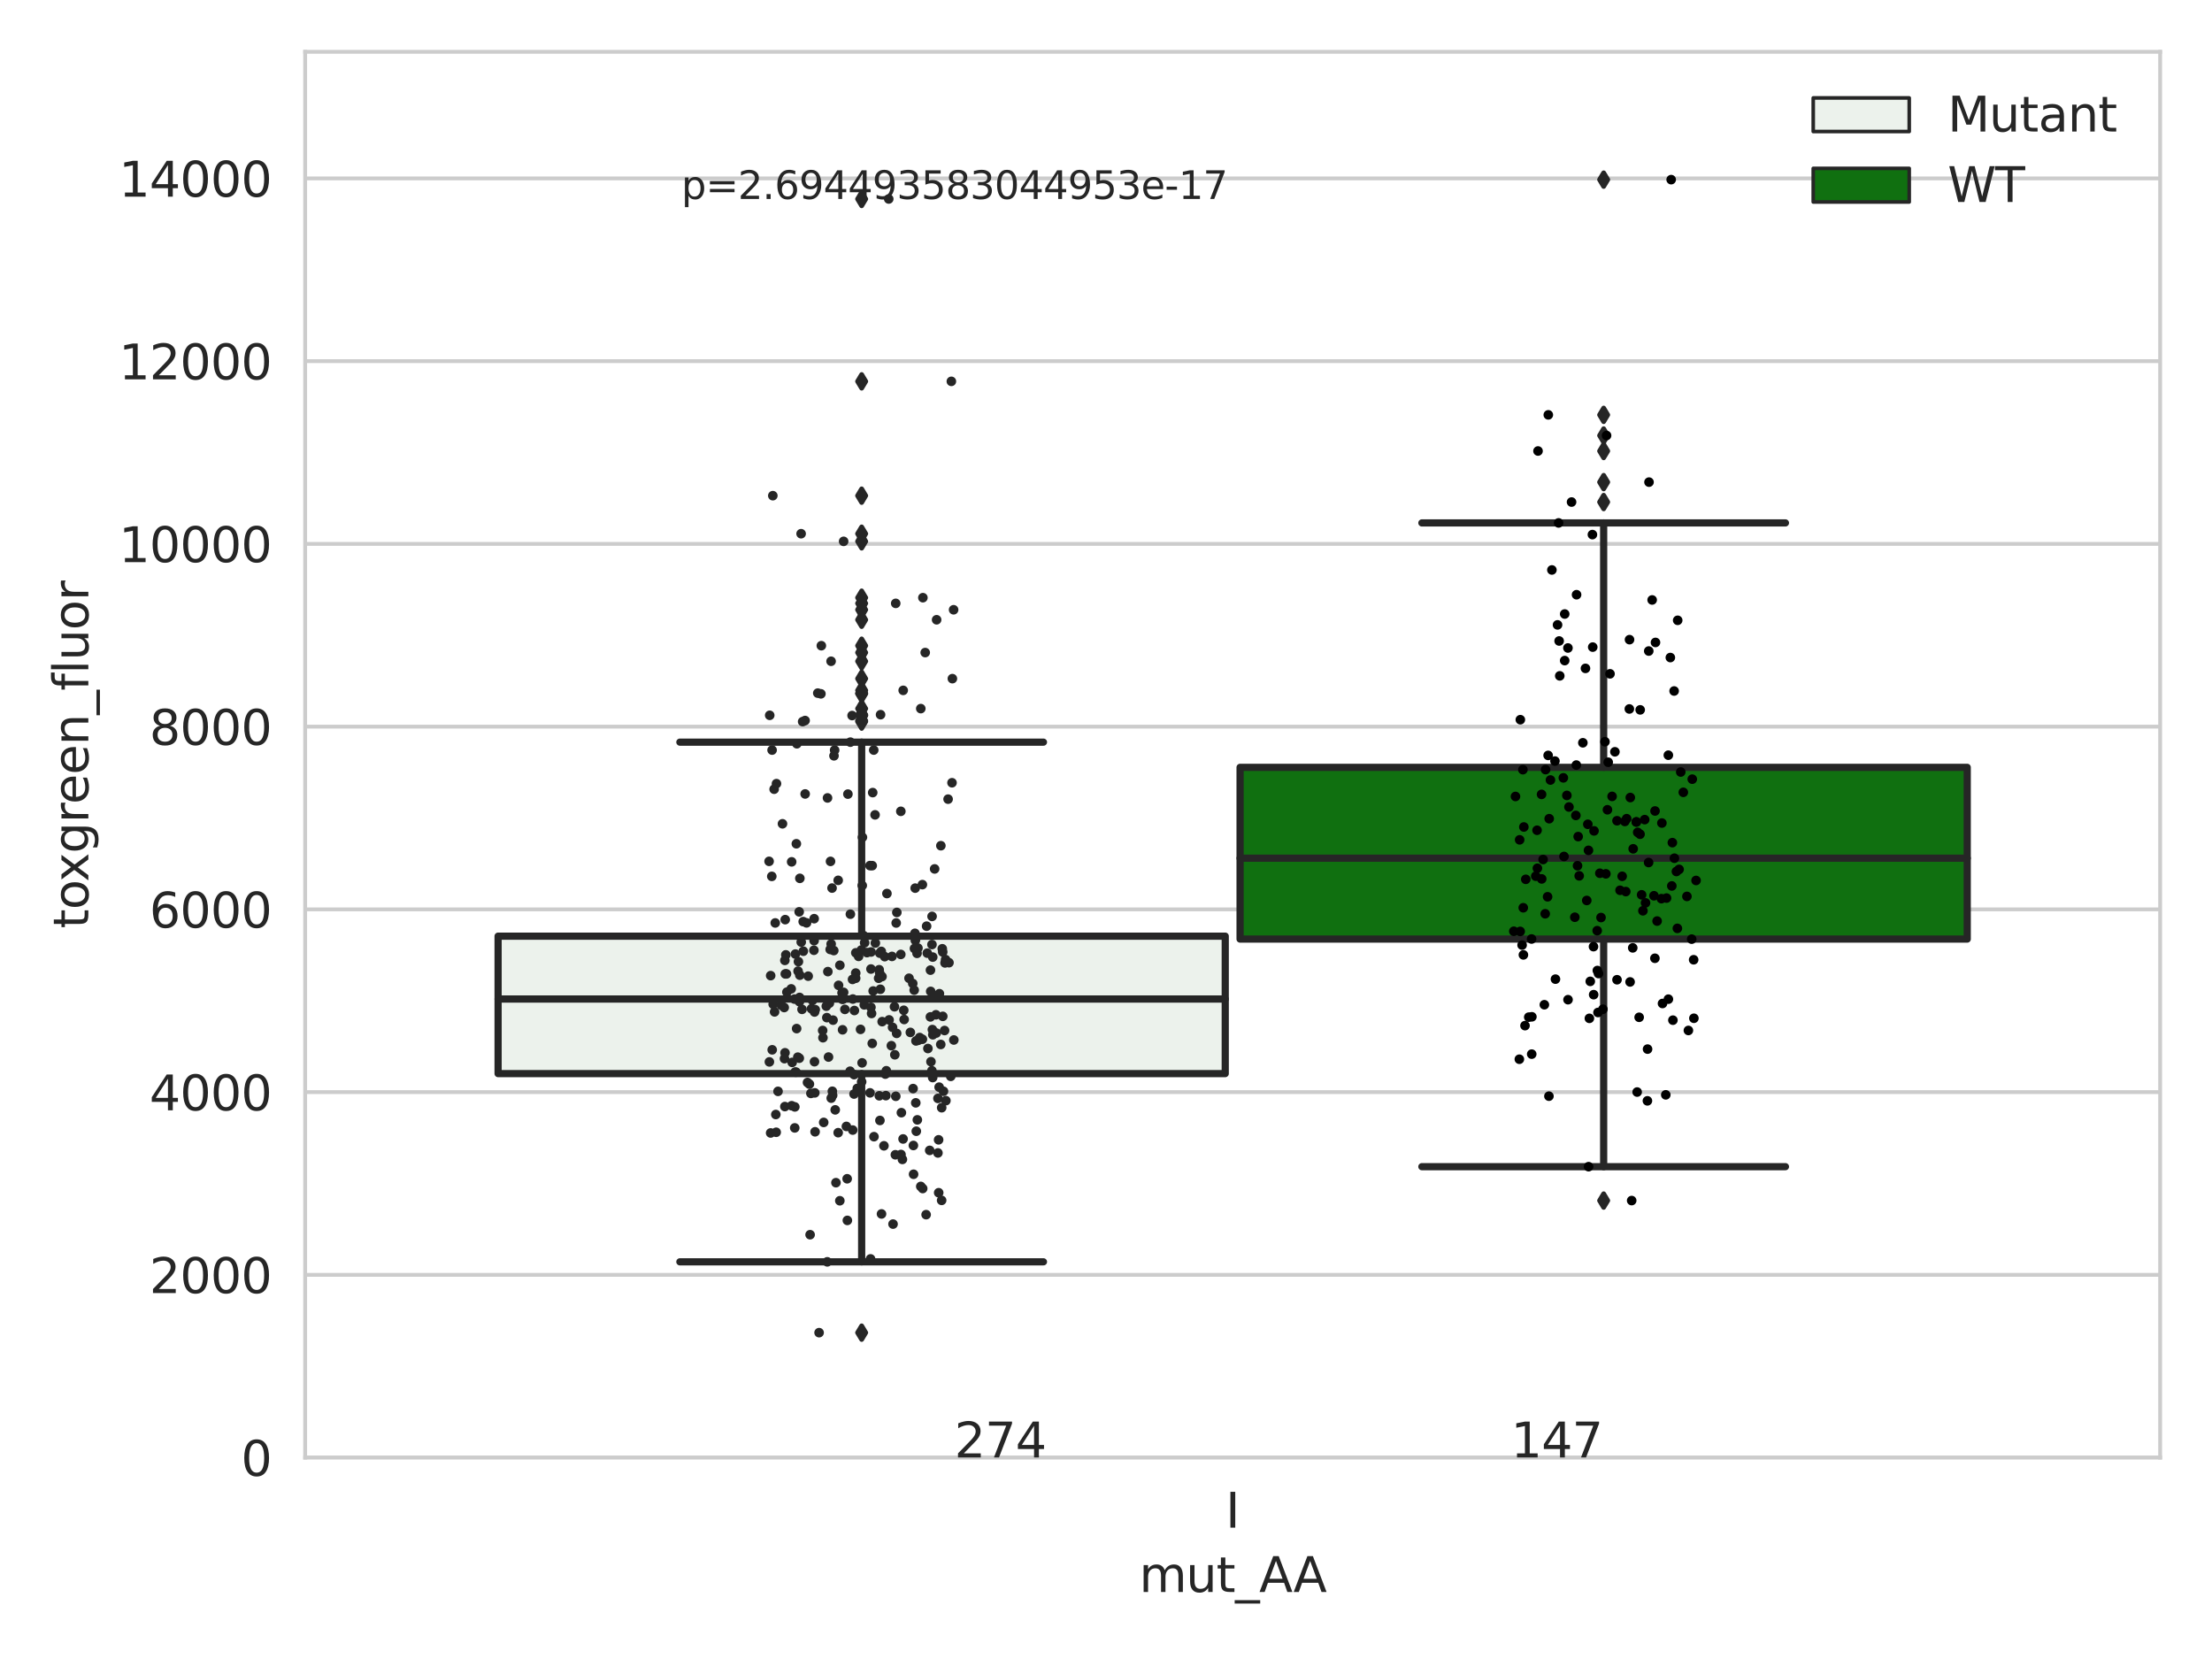 <?xml version="1.0" encoding="utf-8" standalone="no"?>
<!DOCTYPE svg PUBLIC "-//W3C//DTD SVG 1.1//EN"
  "http://www.w3.org/Graphics/SVG/1.1/DTD/svg11.dtd">
<svg xmlns:xlink="http://www.w3.org/1999/xlink" width="460.8pt" height="345.6pt" viewBox="0 0 460.8 345.6" xmlns="http://www.w3.org/2000/svg" version="1.1">
 <defs>
  <style type="text/css">*{stroke-linejoin: round; stroke-linecap: butt}</style>
 </defs>
 <g id="figure_1">
  <g id="patch_1">
   <path d="M 0 345.6 
L 460.8 345.6 
L 460.8 0 
L 0 0 
z
" style="fill: #ffffff"/>
  </g>
  <g id="axes_1">
   <g id="patch_2">
    <path d="M 63.571 303.64 
L 450 303.64 
L 450 10.8 
L 63.571 10.8 
z
" style="fill: #ffffff"/>
   </g>
   <g id="matplotlib.axis_1">
    <g id="xtick_1">
     <g id="text_1">
      <!-- I -->
      <g style="fill: #262626" transform="translate(255.311 318.238)scale(0.1 -0.1)">
       <defs>
        <path id="DejaVuSans-49" d="M 628 4666 
L 1259 4666 
L 1259 0 
L 628 0 
L 628 4666 
z
" transform="scale(0.016)"/>
       </defs>
       <use xlink:href="#DejaVuSans-49"/>
      </g>
     </g>
    </g>
    <g id="text_2">
     <!-- mut_AA -->
     <g style="fill: #262626" transform="translate(237.308 331.638)scale(0.1 -0.1)">
      <defs>
       <path id="DejaVuSans-6d" d="M 3328 2828 
Q 3544 3216 3844 3400 
Q 4144 3584 4550 3584 
Q 5097 3584 5394 3201 
Q 5691 2819 5691 2113 
L 5691 0 
L 5113 0 
L 5113 2094 
Q 5113 2597 4934 2840 
Q 4756 3084 4391 3084 
Q 3944 3084 3684 2787 
Q 3425 2491 3425 1978 
L 3425 0 
L 2847 0 
L 2847 2094 
Q 2847 2600 2669 2842 
Q 2491 3084 2119 3084 
Q 1678 3084 1418 2786 
Q 1159 2488 1159 1978 
L 1159 0 
L 581 0 
L 581 3500 
L 1159 3500 
L 1159 2956 
Q 1356 3278 1631 3431 
Q 1906 3584 2284 3584 
Q 2666 3584 2933 3390 
Q 3200 3197 3328 2828 
z
" transform="scale(0.016)"/>
       <path id="DejaVuSans-75" d="M 544 1381 
L 544 3500 
L 1119 3500 
L 1119 1403 
Q 1119 906 1312 657 
Q 1506 409 1894 409 
Q 2359 409 2629 706 
Q 2900 1003 2900 1516 
L 2900 3500 
L 3475 3500 
L 3475 0 
L 2900 0 
L 2900 538 
Q 2691 219 2414 64 
Q 2138 -91 1772 -91 
Q 1169 -91 856 284 
Q 544 659 544 1381 
z
M 1991 3584 
L 1991 3584 
z
" transform="scale(0.016)"/>
       <path id="DejaVuSans-74" d="M 1172 4494 
L 1172 3500 
L 2356 3500 
L 2356 3053 
L 1172 3053 
L 1172 1153 
Q 1172 725 1289 603 
Q 1406 481 1766 481 
L 2356 481 
L 2356 0 
L 1766 0 
Q 1100 0 847 248 
Q 594 497 594 1153 
L 594 3053 
L 172 3053 
L 172 3500 
L 594 3500 
L 594 4494 
L 1172 4494 
z
" transform="scale(0.016)"/>
       <path id="DejaVuSans-5f" d="M 3263 -1063 
L 3263 -1509 
L -63 -1509 
L -63 -1063 
L 3263 -1063 
z
" transform="scale(0.016)"/>
       <path id="DejaVuSans-41" d="M 2188 4044 
L 1331 1722 
L 3047 1722 
L 2188 4044 
z
M 1831 4666 
L 2547 4666 
L 4325 0 
L 3669 0 
L 3244 1197 
L 1141 1197 
L 716 0 
L 50 0 
L 1831 4666 
z
" transform="scale(0.016)"/>
      </defs>
      <use xlink:href="#DejaVuSans-6d"/>
      <use xlink:href="#DejaVuSans-75" x="97.412"/>
      <use xlink:href="#DejaVuSans-74" x="160.791"/>
      <use xlink:href="#DejaVuSans-5f" x="200"/>
      <use xlink:href="#DejaVuSans-41" x="250"/>
      <use xlink:href="#DejaVuSans-41" x="321.158"/>
     </g>
    </g>
   </g>
   <g id="matplotlib.axis_2">
    <g id="ytick_1">
     <g id="line2d_1">
      <path d="M 63.571 303.64 
L 450 303.64 
" clip-path="url(#p32f33272e5)" style="fill: none; stroke: #cccccc; stroke-width: 0.8; stroke-linecap: round"/>
     </g>
     <g id="text_3">
      <!-- 0 -->
      <g style="fill: #262626" transform="translate(50.209 307.439)scale(0.1 -0.1)">
       <defs>
        <path id="DejaVuSans-30" d="M 2034 4250 
Q 1547 4250 1301 3770 
Q 1056 3291 1056 2328 
Q 1056 1369 1301 889 
Q 1547 409 2034 409 
Q 2525 409 2770 889 
Q 3016 1369 3016 2328 
Q 3016 3291 2770 3770 
Q 2525 4250 2034 4250 
z
M 2034 4750 
Q 2819 4750 3233 4129 
Q 3647 3509 3647 2328 
Q 3647 1150 3233 529 
Q 2819 -91 2034 -91 
Q 1250 -91 836 529 
Q 422 1150 422 2328 
Q 422 3509 836 4129 
Q 1250 4750 2034 4750 
z
" transform="scale(0.016)"/>
       </defs>
       <use xlink:href="#DejaVuSans-30"/>
      </g>
     </g>
    </g>
    <g id="ytick_2">
     <g id="line2d_2">
      <path d="M 63.571 265.572 
L 450 265.572 
" clip-path="url(#p32f33272e5)" style="fill: none; stroke: #cccccc; stroke-width: 0.8; stroke-linecap: round"/>
     </g>
     <g id="text_4">
      <!-- 2000 -->
      <g style="fill: #262626" transform="translate(31.121 269.371)scale(0.1 -0.1)">
       <defs>
        <path id="DejaVuSans-32" d="M 1228 531 
L 3431 531 
L 3431 0 
L 469 0 
L 469 531 
Q 828 903 1448 1529 
Q 2069 2156 2228 2338 
Q 2531 2678 2651 2914 
Q 2772 3150 2772 3378 
Q 2772 3750 2511 3984 
Q 2250 4219 1831 4219 
Q 1534 4219 1204 4116 
Q 875 4013 500 3803 
L 500 4441 
Q 881 4594 1212 4672 
Q 1544 4750 1819 4750 
Q 2544 4750 2975 4387 
Q 3406 4025 3406 3419 
Q 3406 3131 3298 2873 
Q 3191 2616 2906 2266 
Q 2828 2175 2409 1742 
Q 1991 1309 1228 531 
z
" transform="scale(0.016)"/>
       </defs>
       <use xlink:href="#DejaVuSans-32"/>
       <use xlink:href="#DejaVuSans-30" x="63.623"/>
       <use xlink:href="#DejaVuSans-30" x="127.246"/>
       <use xlink:href="#DejaVuSans-30" x="190.869"/>
      </g>
     </g>
    </g>
    <g id="ytick_3">
     <g id="line2d_3">
      <path d="M 63.571 227.504 
L 450 227.504 
" clip-path="url(#p32f33272e5)" style="fill: none; stroke: #cccccc; stroke-width: 0.8; stroke-linecap: round"/>
     </g>
     <g id="text_5">
      <!-- 4000 -->
      <g style="fill: #262626" transform="translate(31.121 231.303)scale(0.1 -0.1)">
       <defs>
        <path id="DejaVuSans-34" d="M 2419 4116 
L 825 1625 
L 2419 1625 
L 2419 4116 
z
M 2253 4666 
L 3047 4666 
L 3047 1625 
L 3713 1625 
L 3713 1100 
L 3047 1100 
L 3047 0 
L 2419 0 
L 2419 1100 
L 313 1100 
L 313 1709 
L 2253 4666 
z
" transform="scale(0.016)"/>
       </defs>
       <use xlink:href="#DejaVuSans-34"/>
       <use xlink:href="#DejaVuSans-30" x="63.623"/>
       <use xlink:href="#DejaVuSans-30" x="127.246"/>
       <use xlink:href="#DejaVuSans-30" x="190.869"/>
      </g>
     </g>
    </g>
    <g id="ytick_4">
     <g id="line2d_4">
      <path d="M 63.571 189.436 
L 450 189.436 
" clip-path="url(#p32f33272e5)" style="fill: none; stroke: #cccccc; stroke-width: 0.8; stroke-linecap: round"/>
     </g>
     <g id="text_6">
      <!-- 6000 -->
      <g style="fill: #262626" transform="translate(31.121 193.235)scale(0.1 -0.1)">
       <defs>
        <path id="DejaVuSans-36" d="M 2113 2584 
Q 1688 2584 1439 2293 
Q 1191 2003 1191 1497 
Q 1191 994 1439 701 
Q 1688 409 2113 409 
Q 2538 409 2786 701 
Q 3034 994 3034 1497 
Q 3034 2003 2786 2293 
Q 2538 2584 2113 2584 
z
M 3366 4563 
L 3366 3988 
Q 3128 4100 2886 4159 
Q 2644 4219 2406 4219 
Q 1781 4219 1451 3797 
Q 1122 3375 1075 2522 
Q 1259 2794 1537 2939 
Q 1816 3084 2150 3084 
Q 2853 3084 3261 2657 
Q 3669 2231 3669 1497 
Q 3669 778 3244 343 
Q 2819 -91 2113 -91 
Q 1303 -91 875 529 
Q 447 1150 447 2328 
Q 447 3434 972 4092 
Q 1497 4750 2381 4750 
Q 2619 4750 2861 4703 
Q 3103 4656 3366 4563 
z
" transform="scale(0.016)"/>
       </defs>
       <use xlink:href="#DejaVuSans-36"/>
       <use xlink:href="#DejaVuSans-30" x="63.623"/>
       <use xlink:href="#DejaVuSans-30" x="127.246"/>
       <use xlink:href="#DejaVuSans-30" x="190.869"/>
      </g>
     </g>
    </g>
    <g id="ytick_5">
     <g id="line2d_5">
      <path d="M 63.571 151.368 
L 450 151.368 
" clip-path="url(#p32f33272e5)" style="fill: none; stroke: #cccccc; stroke-width: 0.8; stroke-linecap: round"/>
     </g>
     <g id="text_7">
      <!-- 8000 -->
      <g style="fill: #262626" transform="translate(31.121 155.167)scale(0.1 -0.1)">
       <defs>
        <path id="DejaVuSans-38" d="M 2034 2216 
Q 1584 2216 1326 1975 
Q 1069 1734 1069 1313 
Q 1069 891 1326 650 
Q 1584 409 2034 409 
Q 2484 409 2743 651 
Q 3003 894 3003 1313 
Q 3003 1734 2745 1975 
Q 2488 2216 2034 2216 
z
M 1403 2484 
Q 997 2584 770 2862 
Q 544 3141 544 3541 
Q 544 4100 942 4425 
Q 1341 4750 2034 4750 
Q 2731 4750 3128 4425 
Q 3525 4100 3525 3541 
Q 3525 3141 3298 2862 
Q 3072 2584 2669 2484 
Q 3125 2378 3379 2068 
Q 3634 1759 3634 1313 
Q 3634 634 3220 271 
Q 2806 -91 2034 -91 
Q 1263 -91 848 271 
Q 434 634 434 1313 
Q 434 1759 690 2068 
Q 947 2378 1403 2484 
z
M 1172 3481 
Q 1172 3119 1398 2916 
Q 1625 2713 2034 2713 
Q 2441 2713 2670 2916 
Q 2900 3119 2900 3481 
Q 2900 3844 2670 4047 
Q 2441 4250 2034 4250 
Q 1625 4250 1398 4047 
Q 1172 3844 1172 3481 
z
" transform="scale(0.016)"/>
       </defs>
       <use xlink:href="#DejaVuSans-38"/>
       <use xlink:href="#DejaVuSans-30" x="63.623"/>
       <use xlink:href="#DejaVuSans-30" x="127.246"/>
       <use xlink:href="#DejaVuSans-30" x="190.869"/>
      </g>
     </g>
    </g>
    <g id="ytick_6">
     <g id="line2d_6">
      <path d="M 63.571 113.299 
L 450 113.299 
" clip-path="url(#p32f33272e5)" style="fill: none; stroke: #cccccc; stroke-width: 0.8; stroke-linecap: round"/>
     </g>
     <g id="text_8">
      <!-- 10000 -->
      <g style="fill: #262626" transform="translate(24.759 117.099)scale(0.1 -0.1)">
       <defs>
        <path id="DejaVuSans-31" d="M 794 531 
L 1825 531 
L 1825 4091 
L 703 3866 
L 703 4441 
L 1819 4666 
L 2450 4666 
L 2450 531 
L 3481 531 
L 3481 0 
L 794 0 
L 794 531 
z
" transform="scale(0.016)"/>
       </defs>
       <use xlink:href="#DejaVuSans-31"/>
       <use xlink:href="#DejaVuSans-30" x="63.623"/>
       <use xlink:href="#DejaVuSans-30" x="127.246"/>
       <use xlink:href="#DejaVuSans-30" x="190.869"/>
       <use xlink:href="#DejaVuSans-30" x="254.492"/>
      </g>
     </g>
    </g>
    <g id="ytick_7">
     <g id="line2d_7">
      <path d="M 63.571 75.231 
L 450 75.231 
" clip-path="url(#p32f33272e5)" style="fill: none; stroke: #cccccc; stroke-width: 0.8; stroke-linecap: round"/>
     </g>
     <g id="text_9">
      <!-- 12000 -->
      <g style="fill: #262626" transform="translate(24.759 79.03)scale(0.1 -0.1)">
       <use xlink:href="#DejaVuSans-31"/>
       <use xlink:href="#DejaVuSans-32" x="63.623"/>
       <use xlink:href="#DejaVuSans-30" x="127.246"/>
       <use xlink:href="#DejaVuSans-30" x="190.869"/>
       <use xlink:href="#DejaVuSans-30" x="254.492"/>
      </g>
     </g>
    </g>
    <g id="ytick_8">
     <g id="line2d_8">
      <path d="M 63.571 37.163 
L 450 37.163 
" clip-path="url(#p32f33272e5)" style="fill: none; stroke: #cccccc; stroke-width: 0.8; stroke-linecap: round"/>
     </g>
     <g id="text_10">
      <!-- 14000 -->
      <g style="fill: #262626" transform="translate(24.759 40.962)scale(0.1 -0.1)">
       <use xlink:href="#DejaVuSans-31"/>
       <use xlink:href="#DejaVuSans-34" x="63.623"/>
       <use xlink:href="#DejaVuSans-30" x="127.246"/>
       <use xlink:href="#DejaVuSans-30" x="190.869"/>
       <use xlink:href="#DejaVuSans-30" x="254.492"/>
      </g>
     </g>
    </g>
    <g id="text_11">
     <!-- toxgreen_fluor -->
     <g style="fill: #262626" transform="translate(18.401 193.415)rotate(-90)scale(0.1 -0.1)">
      <defs>
       <path id="DejaVuSans-6f" d="M 1959 3097 
Q 1497 3097 1228 2736 
Q 959 2375 959 1747 
Q 959 1119 1226 758 
Q 1494 397 1959 397 
Q 2419 397 2687 759 
Q 2956 1122 2956 1747 
Q 2956 2369 2687 2733 
Q 2419 3097 1959 3097 
z
M 1959 3584 
Q 2709 3584 3137 3096 
Q 3566 2609 3566 1747 
Q 3566 888 3137 398 
Q 2709 -91 1959 -91 
Q 1206 -91 779 398 
Q 353 888 353 1747 
Q 353 2609 779 3096 
Q 1206 3584 1959 3584 
z
" transform="scale(0.016)"/>
       <path id="DejaVuSans-78" d="M 3513 3500 
L 2247 1797 
L 3578 0 
L 2900 0 
L 1881 1375 
L 863 0 
L 184 0 
L 1544 1831 
L 300 3500 
L 978 3500 
L 1906 2253 
L 2834 3500 
L 3513 3500 
z
" transform="scale(0.016)"/>
       <path id="DejaVuSans-67" d="M 2906 1791 
Q 2906 2416 2648 2759 
Q 2391 3103 1925 3103 
Q 1463 3103 1205 2759 
Q 947 2416 947 1791 
Q 947 1169 1205 825 
Q 1463 481 1925 481 
Q 2391 481 2648 825 
Q 2906 1169 2906 1791 
z
M 3481 434 
Q 3481 -459 3084 -895 
Q 2688 -1331 1869 -1331 
Q 1566 -1331 1297 -1286 
Q 1028 -1241 775 -1147 
L 775 -588 
Q 1028 -725 1275 -790 
Q 1522 -856 1778 -856 
Q 2344 -856 2625 -561 
Q 2906 -266 2906 331 
L 2906 616 
Q 2728 306 2450 153 
Q 2172 0 1784 0 
Q 1141 0 747 490 
Q 353 981 353 1791 
Q 353 2603 747 3093 
Q 1141 3584 1784 3584 
Q 2172 3584 2450 3431 
Q 2728 3278 2906 2969 
L 2906 3500 
L 3481 3500 
L 3481 434 
z
" transform="scale(0.016)"/>
       <path id="DejaVuSans-72" d="M 2631 2963 
Q 2534 3019 2420 3045 
Q 2306 3072 2169 3072 
Q 1681 3072 1420 2755 
Q 1159 2438 1159 1844 
L 1159 0 
L 581 0 
L 581 3500 
L 1159 3500 
L 1159 2956 
Q 1341 3275 1631 3429 
Q 1922 3584 2338 3584 
Q 2397 3584 2469 3576 
Q 2541 3569 2628 3553 
L 2631 2963 
z
" transform="scale(0.016)"/>
       <path id="DejaVuSans-65" d="M 3597 1894 
L 3597 1613 
L 953 1613 
Q 991 1019 1311 708 
Q 1631 397 2203 397 
Q 2534 397 2845 478 
Q 3156 559 3463 722 
L 3463 178 
Q 3153 47 2828 -22 
Q 2503 -91 2169 -91 
Q 1331 -91 842 396 
Q 353 884 353 1716 
Q 353 2575 817 3079 
Q 1281 3584 2069 3584 
Q 2775 3584 3186 3129 
Q 3597 2675 3597 1894 
z
M 3022 2063 
Q 3016 2534 2758 2815 
Q 2500 3097 2075 3097 
Q 1594 3097 1305 2825 
Q 1016 2553 972 2059 
L 3022 2063 
z
" transform="scale(0.016)"/>
       <path id="DejaVuSans-6e" d="M 3513 2113 
L 3513 0 
L 2938 0 
L 2938 2094 
Q 2938 2591 2744 2837 
Q 2550 3084 2163 3084 
Q 1697 3084 1428 2787 
Q 1159 2491 1159 1978 
L 1159 0 
L 581 0 
L 581 3500 
L 1159 3500 
L 1159 2956 
Q 1366 3272 1645 3428 
Q 1925 3584 2291 3584 
Q 2894 3584 3203 3211 
Q 3513 2838 3513 2113 
z
" transform="scale(0.016)"/>
       <path id="DejaVuSans-66" d="M 2375 4863 
L 2375 4384 
L 1825 4384 
Q 1516 4384 1395 4259 
Q 1275 4134 1275 3809 
L 1275 3500 
L 2222 3500 
L 2222 3053 
L 1275 3053 
L 1275 0 
L 697 0 
L 697 3053 
L 147 3053 
L 147 3500 
L 697 3500 
L 697 3744 
Q 697 4328 969 4595 
Q 1241 4863 1831 4863 
L 2375 4863 
z
" transform="scale(0.016)"/>
       <path id="DejaVuSans-6c" d="M 603 4863 
L 1178 4863 
L 1178 0 
L 603 0 
L 603 4863 
z
" transform="scale(0.016)"/>
      </defs>
      <use xlink:href="#DejaVuSans-74"/>
      <use xlink:href="#DejaVuSans-6f" x="39.209"/>
      <use xlink:href="#DejaVuSans-78" x="97.266"/>
      <use xlink:href="#DejaVuSans-67" x="156.445"/>
      <use xlink:href="#DejaVuSans-72" x="219.922"/>
      <use xlink:href="#DejaVuSans-65" x="258.785"/>
      <use xlink:href="#DejaVuSans-65" x="320.309"/>
      <use xlink:href="#DejaVuSans-6e" x="381.832"/>
      <use xlink:href="#DejaVuSans-5f" x="445.211"/>
      <use xlink:href="#DejaVuSans-66" x="495.211"/>
      <use xlink:href="#DejaVuSans-6c" x="530.416"/>
      <use xlink:href="#DejaVuSans-75" x="558.199"/>
      <use xlink:href="#DejaVuSans-6f" x="621.578"/>
      <use xlink:href="#DejaVuSans-72" x="682.76"/>
     </g>
    </g>
   </g>
   <g id="patch_3">
    <path d="M 103.76 223.652 
L 255.24 223.652 
L 255.24 195.018 
L 103.76 195.018 
L 103.76 223.652 
z
" clip-path="url(#p32f33272e5)" style="fill: #ecf2ec; stroke: #262626; stroke-width: 1.5; stroke-linejoin: miter"/>
   </g>
   <g id="patch_4">
    <path d="M 258.331 195.627 
L 409.811 195.627 
L 409.811 159.85 
L 258.331 159.85 
L 258.331 195.627 
z
" clip-path="url(#p32f33272e5)" style="fill: #107010; stroke: #262626; stroke-width: 1.5; stroke-linejoin: miter"/>
   </g>
   <g id="patch_5">
    <path d="M 256.786 303.64 
L 256.786 303.64 
L 256.786 303.64 
L 256.786 303.64 
z
" clip-path="url(#p32f33272e5)" style="fill: #ecf2ec; stroke: #262626; stroke-width: 0.75; stroke-linejoin: miter"/>
   </g>
   <g id="patch_6">
    <path d="M 256.786 303.64 
L 256.786 303.64 
L 256.786 303.64 
L 256.786 303.64 
z
" clip-path="url(#p32f33272e5)" style="fill: #107010; stroke: #262626; stroke-width: 0.75; stroke-linejoin: miter"/>
   </g>
   <g id="PathCollection_1"/>
   <g id="PathCollection_2"/>
   <g id="line2d_9">
    <path d="M 179.5 223.652 
L 179.5 262.861 
" clip-path="url(#p32f33272e5)" style="fill: none; stroke: #262626; stroke-width: 1.5; stroke-linecap: round"/>
   </g>
   <g id="line2d_10">
    <path d="M 179.5 195.018 
L 179.5 154.603 
" clip-path="url(#p32f33272e5)" style="fill: none; stroke: #262626; stroke-width: 1.5; stroke-linecap: round"/>
   </g>
   <g id="line2d_11">
    <path d="M 141.63 262.861 
L 217.37 262.861 
" clip-path="url(#p32f33272e5)" style="fill: none; stroke: #262626; stroke-width: 1.5; stroke-linecap: round"/>
   </g>
   <g id="line2d_12">
    <path d="M 141.63 154.603 
L 217.37 154.603 
" clip-path="url(#p32f33272e5)" style="fill: none; stroke: #262626; stroke-width: 1.5; stroke-linecap: round"/>
   </g>
   <g id="line2d_13">
    <defs>
     <path id="m642c195b31" d="M -0 1.414 
L 0.849 0 
L 0 -1.414 
L -0.849 -0 
z
" style="stroke: #262626; stroke-linejoin: miter"/>
    </defs>
    <g clip-path="url(#p32f33272e5)">
     <use xlink:href="#m642c195b31" x="179.5" y="277.617" style="fill: #262626; stroke: #262626; stroke-linejoin: miter"/>
     <use xlink:href="#m642c195b31" x="179.5" y="143.815" style="fill: #262626; stroke: #262626; stroke-linejoin: miter"/>
     <use xlink:href="#m642c195b31" x="179.5" y="135.942" style="fill: #262626; stroke: #262626; stroke-linejoin: miter"/>
     <use xlink:href="#m642c195b31" x="179.5" y="79.443" style="fill: #262626; stroke: #262626; stroke-linejoin: miter"/>
     <use xlink:href="#m642c195b31" x="179.5" y="149.062" style="fill: #262626; stroke: #262626; stroke-linejoin: miter"/>
     <use xlink:href="#m642c195b31" x="179.5" y="150.101" style="fill: #262626; stroke: #262626; stroke-linejoin: miter"/>
     <use xlink:href="#m642c195b31" x="179.5" y="125.692" style="fill: #262626; stroke: #262626; stroke-linejoin: miter"/>
     <use xlink:href="#m642c195b31" x="179.5" y="124.508" style="fill: #262626; stroke: #262626; stroke-linejoin: miter"/>
     <use xlink:href="#m642c195b31" x="179.5" y="148.881" style="fill: #262626; stroke: #262626; stroke-linejoin: miter"/>
     <use xlink:href="#m642c195b31" x="179.5" y="41.45" style="fill: #262626; stroke: #262626; stroke-linejoin: miter"/>
     <use xlink:href="#m642c195b31" x="179.5" y="111.182" style="fill: #262626; stroke: #262626; stroke-linejoin: miter"/>
     <use xlink:href="#m642c195b31" x="179.5" y="144.391" style="fill: #262626; stroke: #262626; stroke-linejoin: miter"/>
     <use xlink:href="#m642c195b31" x="179.5" y="137.753" style="fill: #262626; stroke: #262626; stroke-linejoin: miter"/>
     <use xlink:href="#m642c195b31" x="179.5" y="149.011" style="fill: #262626; stroke: #262626; stroke-linejoin: miter"/>
     <use xlink:href="#m642c195b31" x="179.5" y="144.538" style="fill: #262626; stroke: #262626; stroke-linejoin: miter"/>
     <use xlink:href="#m642c195b31" x="179.5" y="129.108" style="fill: #262626; stroke: #262626; stroke-linejoin: miter"/>
     <use xlink:href="#m642c195b31" x="179.5" y="127.025" style="fill: #262626; stroke: #262626; stroke-linejoin: miter"/>
     <use xlink:href="#m642c195b31" x="179.5" y="141.375" style="fill: #262626; stroke: #262626; stroke-linejoin: miter"/>
     <use xlink:href="#m642c195b31" x="179.5" y="147.617" style="fill: #262626; stroke: #262626; stroke-linejoin: miter"/>
     <use xlink:href="#m642c195b31" x="179.5" y="112.773" style="fill: #262626; stroke: #262626; stroke-linejoin: miter"/>
     <use xlink:href="#m642c195b31" x="179.5" y="134.51" style="fill: #262626; stroke: #262626; stroke-linejoin: miter"/>
     <use xlink:href="#m642c195b31" x="179.5" y="103.258" style="fill: #262626; stroke: #262626; stroke-linejoin: miter"/>
     <use xlink:href="#m642c195b31" x="179.5" y="150.327" style="fill: #262626; stroke: #262626; stroke-linejoin: miter"/>
    </g>
   </g>
   <g id="line2d_14">
    <path d="M 334.071 195.627 
L 334.071 243.039 
" clip-path="url(#p32f33272e5)" style="fill: none; stroke: #262626; stroke-width: 1.5; stroke-linecap: round"/>
   </g>
   <g id="line2d_15">
    <path d="M 334.071 159.85 
L 334.071 108.934 
" clip-path="url(#p32f33272e5)" style="fill: none; stroke: #262626; stroke-width: 1.5; stroke-linecap: round"/>
   </g>
   <g id="line2d_16">
    <path d="M 296.201 243.039 
L 371.941 243.039 
" clip-path="url(#p32f33272e5)" style="fill: none; stroke: #262626; stroke-width: 1.5; stroke-linecap: round"/>
   </g>
   <g id="line2d_17">
    <path d="M 296.201 108.934 
L 371.941 108.934 
" clip-path="url(#p32f33272e5)" style="fill: none; stroke: #262626; stroke-width: 1.5; stroke-linecap: round"/>
   </g>
   <g id="line2d_18">
    <g clip-path="url(#p32f33272e5)">
     <use xlink:href="#m642c195b31" x="334.071" y="250.102" style="fill: #262626; stroke: #262626; stroke-linejoin: miter"/>
     <use xlink:href="#m642c195b31" x="334.071" y="90.725" style="fill: #262626; stroke: #262626; stroke-linejoin: miter"/>
     <use xlink:href="#m642c195b31" x="334.071" y="100.435" style="fill: #262626; stroke: #262626; stroke-linejoin: miter"/>
     <use xlink:href="#m642c195b31" x="334.071" y="37.422" style="fill: #262626; stroke: #262626; stroke-linejoin: miter"/>
     <use xlink:href="#m642c195b31" x="334.071" y="104.586" style="fill: #262626; stroke: #262626; stroke-linejoin: miter"/>
     <use xlink:href="#m642c195b31" x="334.071" y="93.953" style="fill: #262626; stroke: #262626; stroke-linejoin: miter"/>
     <use xlink:href="#m642c195b31" x="334.071" y="86.423" style="fill: #262626; stroke: #262626; stroke-linejoin: miter"/>
    </g>
   </g>
   <g id="line2d_19">
    <path d="M 103.76 208.116 
L 255.24 208.116 
" clip-path="url(#p32f33272e5)" style="fill: none; stroke: #262626; stroke-width: 1.5; stroke-linecap: round"/>
   </g>
   <g id="line2d_20">
    <path d="M 258.331 178.781 
L 409.811 178.781 
" clip-path="url(#p32f33272e5)" style="fill: none; stroke: #262626; stroke-width: 1.5; stroke-linecap: round"/>
   </g>
   <g id="patch_7">
    <path d="M 63.571 303.64 
L 63.571 10.8 
" style="fill: none; stroke: #cccccc; stroke-width: 0.8; stroke-linejoin: miter; stroke-linecap: square"/>
   </g>
   <g id="patch_8">
    <path d="M 450 303.64 
L 450 10.8 
" style="fill: none; stroke: #cccccc; stroke-width: 0.8; stroke-linejoin: miter; stroke-linecap: square"/>
   </g>
   <g id="patch_9">
    <path d="M 63.571 303.64 
L 450 303.64 
" style="fill: none; stroke: #cccccc; stroke-width: 0.8; stroke-linejoin: miter; stroke-linecap: square"/>
   </g>
   <g id="patch_10">
    <path d="M 63.571 10.8 
L 450 10.8 
" style="fill: none; stroke: #cccccc; stroke-width: 0.8; stroke-linejoin: miter; stroke-linecap: square"/>
   </g>
   <g id="PathCollection_3">
    <defs>
     <path id="C0_0_2b66149caa" d="M 0 1 
C 0.265 1 0.52 0.895 0.707 0.707 
C 0.895 0.52 1 0.265 1 -0 
C 1 -0.265 0.895 -0.52 0.707 -0.707 
C 0.52 -0.895 0.265 -1 0 -1 
C -0.265 -1 -0.52 -0.895 -0.707 -0.707 
C -0.895 -0.52 -1 -0.265 -1 0 
C -1 0.265 -0.895 0.52 -0.707 0.707 
C -0.52 0.895 -0.265 1 0 1 
z
"/>
    </defs>
    <g clip-path="url(#p32f33272e5)">
     <use xlink:href="#C0_0_2b66149caa" x="168.362" y="203.352" style="fill: #262626"/>
    </g>
    <g clip-path="url(#p32f33272e5)">
     <use xlink:href="#C0_0_2b66149caa" x="166.626" y="182.975" style="fill: #262626"/>
    </g>
    <g clip-path="url(#p32f33272e5)">
     <use xlink:href="#C0_0_2b66149caa" x="169.741" y="227.664" style="fill: #262626"/>
    </g>
    <g clip-path="url(#p32f33272e5)">
     <use xlink:href="#C0_0_2b66149caa" x="188.271" y="210.457" style="fill: #262626"/>
    </g>
    <g clip-path="url(#p32f33272e5)">
     <use xlink:href="#C0_0_2b66149caa" x="195.693" y="207.003" style="fill: #262626"/>
    </g>
    <g clip-path="url(#p32f33272e5)">
     <use xlink:href="#C0_0_2b66149caa" x="183.589" y="198.195" style="fill: #262626"/>
    </g>
    <g clip-path="url(#p32f33272e5)">
     <use xlink:href="#C0_0_2b66149caa" x="192.155" y="216.492" style="fill: #262626"/>
    </g>
    <g clip-path="url(#p32f33272e5)">
     <use xlink:href="#C0_0_2b66149caa" x="186.611" y="228.375" style="fill: #262626"/>
    </g>
    <g clip-path="url(#p32f33272e5)">
     <use xlink:href="#C0_0_2b66149caa" x="169.598" y="195.954" style="fill: #262626"/>
    </g>
    <g clip-path="url(#p32f33272e5)">
     <use xlink:href="#C0_0_2b66149caa" x="163.366" y="209.885" style="fill: #262626"/>
    </g>
    <g clip-path="url(#p32f33272e5)">
     <use xlink:href="#C0_0_2b66149caa" x="195.042" y="215.197" style="fill: #262626"/>
    </g>
    <g clip-path="url(#p32f33272e5)">
     <use xlink:href="#C0_0_2b66149caa" x="182.291" y="169.749" style="fill: #262626"/>
    </g>
    <g clip-path="url(#p32f33272e5)">
     <use xlink:href="#C0_0_2b66149caa" x="168.924" y="227.777" style="fill: #262626"/>
    </g>
    <g clip-path="url(#p32f33272e5)">
     <use xlink:href="#C0_0_2b66149caa" x="190.816" y="216.844" style="fill: #262626"/>
    </g>
    <g clip-path="url(#p32f33272e5)">
     <use xlink:href="#C0_0_2b66149caa" x="174.961" y="201.081" style="fill: #262626"/>
    </g>
    <g clip-path="url(#p32f33272e5)">
     <use xlink:href="#C0_0_2b66149caa" x="194.306" y="199.377" style="fill: #262626"/>
    </g>
    <g clip-path="url(#p32f33272e5)">
     <use xlink:href="#C0_0_2b66149caa" x="188.128" y="237.265" style="fill: #262626"/>
    </g>
    <g clip-path="url(#p32f33272e5)">
     <use xlink:href="#C0_0_2b66149caa" x="177.641" y="235.413" style="fill: #262626"/>
    </g>
    <g clip-path="url(#p32f33272e5)">
     <use xlink:href="#C0_0_2b66149caa" x="177.147" y="154.603" style="fill: #262626"/>
    </g>
    <g clip-path="url(#p32f33272e5)">
     <use xlink:href="#C0_0_2b66149caa" x="165.7" y="198.748" style="fill: #262626"/>
    </g>
    <g clip-path="url(#p32f33272e5)">
     <use xlink:href="#C0_0_2b66149caa" x="160.546" y="203.242" style="fill: #262626"/>
    </g>
    <g clip-path="url(#p32f33272e5)">
     <use xlink:href="#C0_0_2b66149caa" x="160.842" y="156.256" style="fill: #262626"/>
    </g>
    <g clip-path="url(#p32f33272e5)">
     <use xlink:href="#C0_0_2b66149caa" x="190.314" y="244.619" style="fill: #262626"/>
    </g>
    <g clip-path="url(#p32f33272e5)">
     <use xlink:href="#C0_0_2b66149caa" x="173.539" y="212.514" style="fill: #262626"/>
    </g>
    <g clip-path="url(#p32f33272e5)">
     <use xlink:href="#C0_0_2b66149caa" x="164.918" y="230.342" style="fill: #262626"/>
    </g>
    <g clip-path="url(#p32f33272e5)">
     <use xlink:href="#C0_0_2b66149caa" x="181.706" y="217.367" style="fill: #262626"/>
    </g>
    <g clip-path="url(#p32f33272e5)">
     <use xlink:href="#C0_0_2b66149caa" x="166.91" y="196.248" style="fill: #262626"/>
    </g>
    <g clip-path="url(#p32f33272e5)">
     <use xlink:href="#C0_0_2b66149caa" x="173.145" y="196.645" style="fill: #262626"/>
    </g>
    <g clip-path="url(#p32f33272e5)">
     <use xlink:href="#C0_0_2b66149caa" x="188.153" y="143.815" style="fill: #262626"/>
    </g>
    <g clip-path="url(#p32f33272e5)">
     <use xlink:href="#C0_0_2b66149caa" x="172.133" y="209.606" style="fill: #262626"/>
    </g>
    <g clip-path="url(#p32f33272e5)">
     <use xlink:href="#C0_0_2b66149caa" x="194.233" y="214.48" style="fill: #262626"/>
    </g>
    <g clip-path="url(#p32f33272e5)">
     <use xlink:href="#C0_0_2b66149caa" x="177.09" y="223.152" style="fill: #262626"/>
    </g>
    <g clip-path="url(#p32f33272e5)">
     <use xlink:href="#C0_0_2b66149caa" x="190.8" y="195.396" style="fill: #262626"/>
    </g>
    <g clip-path="url(#p32f33272e5)">
     <use xlink:href="#C0_0_2b66149caa" x="163.502" y="200.067" style="fill: #262626"/>
    </g>
    <g clip-path="url(#p32f33272e5)">
     <use xlink:href="#C0_0_2b66149caa" x="196.98" y="199.897" style="fill: #262626"/>
    </g>
    <g clip-path="url(#p32f33272e5)">
     <use xlink:href="#C0_0_2b66149caa" x="195.388" y="240.177" style="fill: #262626"/>
    </g>
    <g clip-path="url(#p32f33272e5)">
     <use xlink:href="#C0_0_2b66149caa" x="168.217" y="225.501" style="fill: #262626"/>
    </g>
    <g clip-path="url(#p32f33272e5)">
     <use xlink:href="#C0_0_2b66149caa" x="193.817" y="211.836" style="fill: #262626"/>
    </g>
    <g clip-path="url(#p32f33272e5)">
     <use xlink:href="#C0_0_2b66149caa" x="182.014" y="156.252" style="fill: #262626"/>
    </g>
    <g clip-path="url(#p32f33272e5)">
     <use xlink:href="#C0_0_2b66149caa" x="173.991" y="231.205" style="fill: #262626"/>
    </g>
    <g clip-path="url(#p32f33272e5)">
     <use xlink:href="#C0_0_2b66149caa" x="176.007" y="210.277" style="fill: #262626"/>
    </g>
    <g clip-path="url(#p32f33272e5)">
     <use xlink:href="#C0_0_2b66149caa" x="190.651" y="185.013" style="fill: #262626"/>
    </g>
    <g clip-path="url(#p32f33272e5)">
     <use xlink:href="#C0_0_2b66149caa" x="181.698" y="180.33" style="fill: #262626"/>
    </g>
    <g clip-path="url(#p32f33272e5)">
     <use xlink:href="#C0_0_2b66149caa" x="185.687" y="217.833" style="fill: #262626"/>
    </g>
    <g clip-path="url(#p32f33272e5)">
     <use xlink:href="#C0_0_2b66149caa" x="160.865" y="218.694" style="fill: #262626"/>
    </g>
    <g clip-path="url(#p32f33272e5)">
     <use xlink:href="#C0_0_2b66149caa" x="168.617" y="225.843" style="fill: #262626"/>
    </g>
    <g clip-path="url(#p32f33272e5)">
     <use xlink:href="#C0_0_2b66149caa" x="185.818" y="199.238" style="fill: #262626"/>
    </g>
    <g clip-path="url(#p32f33272e5)">
     <use xlink:href="#C0_0_2b66149caa" x="184.433" y="223.754" style="fill: #262626"/>
    </g>
    <g clip-path="url(#p32f33272e5)">
     <use xlink:href="#C0_0_2b66149caa" x="191.101" y="233.283" style="fill: #262626"/>
    </g>
    <g clip-path="url(#p32f33272e5)">
     <use xlink:href="#C0_0_2b66149caa" x="174.609" y="235.958" style="fill: #262626"/>
    </g>
    <g clip-path="url(#p32f33272e5)">
     <use xlink:href="#C0_0_2b66149caa" x="184.142" y="238.694" style="fill: #262626"/>
    </g>
    <g clip-path="url(#p32f33272e5)">
     <use xlink:href="#C0_0_2b66149caa" x="177.595" y="204.031" style="fill: #262626"/>
    </g>
    <g clip-path="url(#p32f33272e5)">
     <use xlink:href="#C0_0_2b66149caa" x="196.159" y="250.06" style="fill: #262626"/>
    </g>
    <g clip-path="url(#p32f33272e5)">
     <use xlink:href="#C0_0_2b66149caa" x="183.281" y="198.563" style="fill: #262626"/>
    </g>
    <g clip-path="url(#p32f33272e5)">
     <use xlink:href="#C0_0_2b66149caa" x="180.608" y="198.448" style="fill: #262626"/>
    </g>
    <g clip-path="url(#p32f33272e5)">
     <use xlink:href="#C0_0_2b66149caa" x="190.683" y="195.902" style="fill: #262626"/>
    </g>
    <g clip-path="url(#p32f33272e5)">
     <use xlink:href="#C0_0_2b66149caa" x="167.727" y="165.394" style="fill: #262626"/>
    </g>
    <g clip-path="url(#p32f33272e5)">
     <use xlink:href="#C0_0_2b66149caa" x="187.651" y="198.823" style="fill: #262626"/>
    </g>
    <g clip-path="url(#p32f33272e5)">
     <use xlink:href="#C0_0_2b66149caa" x="163.005" y="171.61" style="fill: #262626"/>
    </g>
    <g clip-path="url(#p32f33272e5)">
     <use xlink:href="#C0_0_2b66149caa" x="177.986" y="210.508" style="fill: #262626"/>
    </g>
    <g clip-path="url(#p32f33272e5)">
     <use xlink:href="#C0_0_2b66149caa" x="196.866" y="200.593" style="fill: #262626"/>
    </g>
    <g clip-path="url(#p32f33272e5)">
     <use xlink:href="#C0_0_2b66149caa" x="192.738" y="135.942" style="fill: #262626"/>
    </g>
    <g clip-path="url(#p32f33272e5)">
     <use xlink:href="#C0_0_2b66149caa" x="175.461" y="208.169" style="fill: #262626"/>
    </g>
    <g clip-path="url(#p32f33272e5)">
     <use xlink:href="#C0_0_2b66149caa" x="192.215" y="247.591" style="fill: #262626"/>
    </g>
    <g clip-path="url(#p32f33272e5)">
     <use xlink:href="#C0_0_2b66149caa" x="181.434" y="209.839" style="fill: #262626"/>
    </g>
    <g clip-path="url(#p32f33272e5)">
     <use xlink:href="#C0_0_2b66149caa" x="166.484" y="189.952" style="fill: #262626"/>
    </g>
    <g clip-path="url(#p32f33272e5)">
     <use xlink:href="#C0_0_2b66149caa" x="174.61" y="183.392" style="fill: #262626"/>
    </g>
    <g clip-path="url(#p32f33272e5)">
     <use xlink:href="#C0_0_2b66149caa" x="191.583" y="216.137" style="fill: #262626"/>
    </g>
    <g clip-path="url(#p32f33272e5)">
     <use xlink:href="#C0_0_2b66149caa" x="160.217" y="179.432" style="fill: #262626"/>
    </g>
    <g clip-path="url(#p32f33272e5)">
     <use xlink:href="#C0_0_2b66149caa" x="175.521" y="214.526" style="fill: #262626"/>
    </g>
    <g clip-path="url(#p32f33272e5)">
     <use xlink:href="#C0_0_2b66149caa" x="198.187" y="79.443" style="fill: #262626"/>
    </g>
    <g clip-path="url(#p32f33272e5)">
     <use xlink:href="#C0_0_2b66149caa" x="183.392" y="206.082" style="fill: #262626"/>
    </g>
    <g clip-path="url(#p32f33272e5)">
     <use xlink:href="#C0_0_2b66149caa" x="177.506" y="149.062" style="fill: #262626"/>
    </g>
    <g clip-path="url(#p32f33272e5)">
     <use xlink:href="#C0_0_2b66149caa" x="193.172" y="198.557" style="fill: #262626"/>
    </g>
    <g clip-path="url(#p32f33272e5)">
     <use xlink:href="#C0_0_2b66149caa" x="182.354" y="196.447" style="fill: #262626"/>
    </g>
    <g clip-path="url(#p32f33272e5)">
     <use xlink:href="#C0_0_2b66149caa" x="165.028" y="221.317" style="fill: #262626"/>
    </g>
    <g clip-path="url(#p32f33272e5)">
     <use xlink:href="#C0_0_2b66149caa" x="170.632" y="277.617" style="fill: #262626"/>
    </g>
    <g clip-path="url(#p32f33272e5)">
     <use xlink:href="#C0_0_2b66149caa" x="167.715" y="150.101" style="fill: #262626"/>
    </g>
    <g clip-path="url(#p32f33272e5)">
     <use xlink:href="#C0_0_2b66149caa" x="163.502" y="230.517" style="fill: #262626"/>
    </g>
    <g clip-path="url(#p32f33272e5)">
     <use xlink:href="#C0_0_2b66149caa" x="178.253" y="203.79" style="fill: #262626"/>
    </g>
    <g clip-path="url(#p32f33272e5)">
     <use xlink:href="#C0_0_2b66149caa" x="186.334" y="209.724" style="fill: #262626"/>
    </g>
    <g clip-path="url(#p32f33272e5)">
     <use xlink:href="#C0_0_2b66149caa" x="169.829" y="210.33" style="fill: #262626"/>
    </g>
    <g clip-path="url(#p32f33272e5)">
     <use xlink:href="#C0_0_2b66149caa" x="161.755" y="163.246" style="fill: #262626"/>
    </g>
    <g clip-path="url(#p32f33272e5)">
     <use xlink:href="#C0_0_2b66149caa" x="198.06" y="224.224" style="fill: #262626"/>
    </g>
    <g clip-path="url(#p32f33272e5)">
     <use xlink:href="#C0_0_2b66149caa" x="166.508" y="220.442" style="fill: #262626"/>
    </g>
    <g clip-path="url(#p32f33272e5)">
     <use xlink:href="#C0_0_2b66149caa" x="186.594" y="125.692" style="fill: #262626"/>
    </g>
    <g clip-path="url(#p32f33272e5)">
     <use xlink:href="#C0_0_2b66149caa" x="172.456" y="202.404" style="fill: #262626"/>
    </g>
    <g clip-path="url(#p32f33272e5)">
     <use xlink:href="#C0_0_2b66149caa" x="186.523" y="240.561" style="fill: #262626"/>
    </g>
    <g clip-path="url(#p32f33272e5)">
     <use xlink:href="#C0_0_2b66149caa" x="181.896" y="206.443" style="fill: #262626"/>
    </g>
    <g clip-path="url(#p32f33272e5)">
     <use xlink:href="#C0_0_2b66149caa" x="190.276" y="238.625" style="fill: #262626"/>
    </g>
    <g clip-path="url(#p32f33272e5)">
     <use xlink:href="#C0_0_2b66149caa" x="166.254" y="202.303" style="fill: #262626"/>
    </g>
    <g clip-path="url(#p32f33272e5)">
     <use xlink:href="#C0_0_2b66149caa" x="162.764" y="209.398" style="fill: #262626"/>
    </g>
    <g clip-path="url(#p32f33272e5)">
     <use xlink:href="#C0_0_2b66149caa" x="192.256" y="124.508" style="fill: #262626"/>
    </g>
    <g clip-path="url(#p32f33272e5)">
     <use xlink:href="#C0_0_2b66149caa" x="179.592" y="221.412" style="fill: #262626"/>
    </g>
    <g clip-path="url(#p32f33272e5)">
     <use xlink:href="#C0_0_2b66149caa" x="192.929" y="253.036" style="fill: #262626"/>
    </g>
    <g clip-path="url(#p32f33272e5)">
     <use xlink:href="#C0_0_2b66149caa" x="180.044" y="209.332" style="fill: #262626"/>
    </g>
    <g clip-path="url(#p32f33272e5)">
     <use xlink:href="#C0_0_2b66149caa" x="194.135" y="223.051" style="fill: #262626"/>
    </g>
    <g clip-path="url(#p32f33272e5)">
     <use xlink:href="#C0_0_2b66149caa" x="163.703" y="198.915" style="fill: #262626"/>
    </g>
    <g clip-path="url(#p32f33272e5)">
     <use xlink:href="#C0_0_2b66149caa" x="183.437" y="148.881" style="fill: #262626"/>
    </g>
    <g clip-path="url(#p32f33272e5)">
     <use xlink:href="#C0_0_2b66149caa" x="165.507" y="208.126" style="fill: #262626"/>
    </g>
    <g clip-path="url(#p32f33272e5)">
     <use xlink:href="#C0_0_2b66149caa" x="163.532" y="219.313" style="fill: #262626"/>
    </g>
    <g clip-path="url(#p32f33272e5)">
     <use xlink:href="#C0_0_2b66149caa" x="179.882" y="194.892" style="fill: #262626"/>
    </g>
    <g clip-path="url(#p32f33272e5)">
     <use xlink:href="#C0_0_2b66149caa" x="190.773" y="229.742" style="fill: #262626"/>
    </g>
    <g clip-path="url(#p32f33272e5)">
     <use xlink:href="#C0_0_2b66149caa" x="163.592" y="202.88" style="fill: #262626"/>
    </g>
    <g clip-path="url(#p32f33272e5)">
     <use xlink:href="#C0_0_2b66149caa" x="185.14" y="41.45" style="fill: #262626"/>
    </g>
    <g clip-path="url(#p32f33272e5)">
     <use xlink:href="#C0_0_2b66149caa" x="183.15" y="202.012" style="fill: #262626"/>
    </g>
    <g clip-path="url(#p32f33272e5)">
     <use xlink:href="#C0_0_2b66149caa" x="193.674" y="239.646" style="fill: #262626"/>
    </g>
    <g clip-path="url(#p32f33272e5)">
     <use xlink:href="#C0_0_2b66149caa" x="166" y="154.939" style="fill: #262626"/>
    </g>
    <g clip-path="url(#p32f33272e5)">
     <use xlink:href="#C0_0_2b66149caa" x="161.068" y="209.195" style="fill: #262626"/>
    </g>
    <g clip-path="url(#p32f33272e5)">
     <use xlink:href="#C0_0_2b66149caa" x="169.798" y="235.773" style="fill: #262626"/>
    </g>
    <g clip-path="url(#p32f33272e5)">
     <use xlink:href="#C0_0_2b66149caa" x="179.445" y="197.9" style="fill: #262626"/>
    </g>
    <g clip-path="url(#p32f33272e5)">
     <use xlink:href="#C0_0_2b66149caa" x="193.029" y="192.938" style="fill: #262626"/>
    </g>
    <g clip-path="url(#p32f33272e5)">
     <use xlink:href="#C0_0_2b66149caa" x="162.077" y="227.349" style="fill: #262626"/>
    </g>
    <g clip-path="url(#p32f33272e5)">
     <use xlink:href="#C0_0_2b66149caa" x="194.149" y="196.765" style="fill: #262626"/>
    </g>
    <g clip-path="url(#p32f33272e5)">
     <use xlink:href="#C0_0_2b66149caa" x="195.642" y="226.474" style="fill: #262626"/>
    </g>
    <g clip-path="url(#p32f33272e5)">
     <use xlink:href="#C0_0_2b66149caa" x="187.661" y="169.013" style="fill: #262626"/>
    </g>
    <g clip-path="url(#p32f33272e5)">
     <use xlink:href="#C0_0_2b66149caa" x="175.414" y="206.835" style="fill: #262626"/>
    </g>
    <g clip-path="url(#p32f33272e5)">
     <use xlink:href="#C0_0_2b66149caa" x="166.887" y="111.182" style="fill: #262626"/>
    </g>
    <g clip-path="url(#p32f33272e5)">
     <use xlink:href="#C0_0_2b66149caa" x="176.634" y="165.427" style="fill: #262626"/>
    </g>
    <g clip-path="url(#p32f33272e5)">
     <use xlink:href="#C0_0_2b66149caa" x="178.281" y="198.49" style="fill: #262626"/>
    </g>
    <g clip-path="url(#p32f33272e5)">
     <use xlink:href="#C0_0_2b66149caa" x="191.228" y="197.505" style="fill: #262626"/>
    </g>
    <g clip-path="url(#p32f33272e5)">
     <use xlink:href="#C0_0_2b66149caa" x="172.386" y="166.223" style="fill: #262626"/>
    </g>
    <g clip-path="url(#p32f33272e5)">
     <use xlink:href="#C0_0_2b66149caa" x="163.423" y="220.537" style="fill: #262626"/>
    </g>
    <g clip-path="url(#p32f33272e5)">
     <use xlink:href="#C0_0_2b66149caa" x="170.359" y="144.391" style="fill: #262626"/>
    </g>
    <g clip-path="url(#p32f33272e5)">
     <use xlink:href="#C0_0_2b66149caa" x="194.7" y="181.011" style="fill: #262626"/>
    </g>
    <g clip-path="url(#p32f33272e5)">
     <use xlink:href="#C0_0_2b66149caa" x="175.746" y="206.727" style="fill: #262626"/>
    </g>
    <g clip-path="url(#p32f33272e5)">
     <use xlink:href="#C0_0_2b66149caa" x="173.394" y="227.331" style="fill: #262626"/>
    </g>
    <g clip-path="url(#p32f33272e5)">
     <use xlink:href="#C0_0_2b66149caa" x="181.437" y="201.865" style="fill: #262626"/>
    </g>
    <g clip-path="url(#p32f33272e5)">
     <use xlink:href="#C0_0_2b66149caa" x="179.266" y="214.437" style="fill: #262626"/>
    </g>
    <g clip-path="url(#p32f33272e5)">
     <use xlink:href="#C0_0_2b66149caa" x="173.013" y="179.441" style="fill: #262626"/>
    </g>
    <g clip-path="url(#p32f33272e5)">
     <use xlink:href="#C0_0_2b66149caa" x="163.844" y="202.881" style="fill: #262626"/>
    </g>
    <g clip-path="url(#p32f33272e5)">
     <use xlink:href="#C0_0_2b66149caa" x="166.538" y="208.669" style="fill: #262626"/>
    </g>
    <g clip-path="url(#p32f33272e5)">
     <use xlink:href="#C0_0_2b66149caa" x="165.581" y="230.587" style="fill: #262626"/>
    </g>
    <g clip-path="url(#p32f33272e5)">
     <use xlink:href="#C0_0_2b66149caa" x="187.695" y="240.504" style="fill: #262626"/>
    </g>
    <g clip-path="url(#p32f33272e5)">
     <use xlink:href="#C0_0_2b66149caa" x="169.672" y="221.172" style="fill: #262626"/>
    </g>
    <g clip-path="url(#p32f33272e5)">
     <use xlink:href="#C0_0_2b66149caa" x="173.132" y="137.753" style="fill: #262626"/>
    </g>
    <g clip-path="url(#p32f33272e5)">
     <use xlink:href="#C0_0_2b66149caa" x="196.294" y="197.645" style="fill: #262626"/>
    </g>
    <g clip-path="url(#p32f33272e5)">
     <use xlink:href="#C0_0_2b66149caa" x="198.322" y="163.06" style="fill: #262626"/>
    </g>
    <g clip-path="url(#p32f33272e5)">
     <use xlink:href="#C0_0_2b66149caa" x="169.254" y="208.412" style="fill: #262626"/>
    </g>
    <g clip-path="url(#p32f33272e5)">
     <use xlink:href="#C0_0_2b66149caa" x="180.118" y="196.387" style="fill: #262626"/>
    </g>
    <g clip-path="url(#p32f33272e5)">
     <use xlink:href="#C0_0_2b66149caa" x="166.619" y="203.15" style="fill: #262626"/>
    </g>
    <g clip-path="url(#p32f33272e5)">
     <use xlink:href="#C0_0_2b66149caa" x="165.896" y="175.771" style="fill: #262626"/>
    </g>
    <g clip-path="url(#p32f33272e5)">
     <use xlink:href="#C0_0_2b66149caa" x="187.776" y="231.791" style="fill: #262626"/>
    </g>
    <g clip-path="url(#p32f33272e5)">
     <use xlink:href="#C0_0_2b66149caa" x="194.169" y="190.905" style="fill: #262626"/>
    </g>
    <g clip-path="url(#p32f33272e5)">
     <use xlink:href="#C0_0_2b66149caa" x="191.299" y="216.712" style="fill: #262626"/>
    </g>
    <g clip-path="url(#p32f33272e5)">
     <use xlink:href="#C0_0_2b66149caa" x="174.69" y="205.265" style="fill: #262626"/>
    </g>
    <g clip-path="url(#p32f33272e5)">
     <use xlink:href="#C0_0_2b66149caa" x="190.882" y="235.654" style="fill: #262626"/>
    </g>
    <g clip-path="url(#p32f33272e5)">
     <use xlink:href="#C0_0_2b66149caa" x="197.051" y="229.287" style="fill: #262626"/>
    </g>
    <g clip-path="url(#p32f33272e5)">
     <use xlink:href="#C0_0_2b66149caa" x="174.144" y="246.375" style="fill: #262626"/>
    </g>
    <g clip-path="url(#p32f33272e5)">
     <use xlink:href="#C0_0_2b66149caa" x="196.545" y="227.331" style="fill: #262626"/>
    </g>
    <g clip-path="url(#p32f33272e5)">
     <use xlink:href="#C0_0_2b66149caa" x="165.838" y="223.349" style="fill: #262626"/>
    </g>
    <g clip-path="url(#p32f33272e5)">
     <use xlink:href="#C0_0_2b66149caa" x="161.27" y="164.405" style="fill: #262626"/>
    </g>
    <g clip-path="url(#p32f33272e5)">
     <use xlink:href="#C0_0_2b66149caa" x="185.215" y="212.464" style="fill: #262626"/>
    </g>
    <g clip-path="url(#p32f33272e5)">
     <use xlink:href="#C0_0_2b66149caa" x="190.213" y="226.772" style="fill: #262626"/>
    </g>
    <g clip-path="url(#p32f33272e5)">
     <use xlink:href="#C0_0_2b66149caa" x="196.001" y="176.176" style="fill: #262626"/>
    </g>
    <g clip-path="url(#p32f33272e5)">
     <use xlink:href="#C0_0_2b66149caa" x="164.821" y="205.999" style="fill: #262626"/>
    </g>
    <g clip-path="url(#p32f33272e5)">
     <use xlink:href="#C0_0_2b66149caa" x="176.319" y="234.654" style="fill: #262626"/>
    </g>
    <g clip-path="url(#p32f33272e5)">
     <use xlink:href="#C0_0_2b66149caa" x="191.037" y="198.6" style="fill: #262626"/>
    </g>
    <g clip-path="url(#p32f33272e5)">
     <use xlink:href="#C0_0_2b66149caa" x="179.622" y="184.471" style="fill: #262626"/>
    </g>
    <g clip-path="url(#p32f33272e5)">
     <use xlink:href="#C0_0_2b66149caa" x="160.346" y="149.011" style="fill: #262626"/>
    </g>
    <g clip-path="url(#p32f33272e5)">
     <use xlink:href="#C0_0_2b66149caa" x="172.942" y="197.786" style="fill: #262626"/>
    </g>
    <g clip-path="url(#p32f33272e5)">
     <use xlink:href="#C0_0_2b66149caa" x="181.8" y="165.113" style="fill: #262626"/>
    </g>
    <g clip-path="url(#p32f33272e5)">
     <use xlink:href="#C0_0_2b66149caa" x="186.411" y="219.729" style="fill: #262626"/>
    </g>
    <g clip-path="url(#p32f33272e5)">
     <use xlink:href="#C0_0_2b66149caa" x="168.018" y="192.251" style="fill: #262626"/>
    </g>
    <g clip-path="url(#p32f33272e5)">
     <use xlink:href="#C0_0_2b66149caa" x="165.639" y="223.34" style="fill: #262626"/>
    </g>
    <g clip-path="url(#p32f33272e5)">
     <use xlink:href="#C0_0_2b66149caa" x="181.228" y="180.318" style="fill: #262626"/>
    </g>
    <g clip-path="url(#p32f33272e5)">
     <use xlink:href="#C0_0_2b66149caa" x="161.361" y="210.793" style="fill: #262626"/>
    </g>
    <g clip-path="url(#p32f33272e5)">
     <use xlink:href="#C0_0_2b66149caa" x="197.506" y="166.476" style="fill: #262626"/>
    </g>
    <g clip-path="url(#p32f33272e5)">
     <use xlink:href="#C0_0_2b66149caa" x="194.325" y="215.56" style="fill: #262626"/>
    </g>
    <g clip-path="url(#p32f33272e5)">
     <use xlink:href="#C0_0_2b66149caa" x="171.009" y="144.538" style="fill: #262626"/>
    </g>
    <g clip-path="url(#p32f33272e5)">
     <use xlink:href="#C0_0_2b66149caa" x="166.328" y="200.326" style="fill: #262626"/>
    </g>
    <g clip-path="url(#p32f33272e5)">
     <use xlink:href="#C0_0_2b66149caa" x="169.052" y="210.138" style="fill: #262626"/>
    </g>
    <g clip-path="url(#p32f33272e5)">
     <use xlink:href="#C0_0_2b66149caa" x="183.035" y="203.786" style="fill: #262626"/>
    </g>
    <g clip-path="url(#p32f33272e5)">
     <use xlink:href="#C0_0_2b66149caa" x="175.653" y="208.116" style="fill: #262626"/>
    </g>
    <g clip-path="url(#p32f33272e5)">
     <use xlink:href="#C0_0_2b66149caa" x="192.151" y="184.284" style="fill: #262626"/>
    </g>
    <g clip-path="url(#p32f33272e5)">
     <use xlink:href="#C0_0_2b66149caa" x="186.786" y="215.27" style="fill: #262626"/>
    </g>
    <g clip-path="url(#p32f33272e5)">
     <use xlink:href="#C0_0_2b66149caa" x="193.882" y="206.526" style="fill: #262626"/>
    </g>
    <g clip-path="url(#p32f33272e5)">
     <use xlink:href="#C0_0_2b66149caa" x="173.735" y="157.45" style="fill: #262626"/>
    </g>
    <g clip-path="url(#p32f33272e5)">
     <use xlink:href="#C0_0_2b66149caa" x="165.953" y="214.274" style="fill: #262626"/>
    </g>
    <g clip-path="url(#p32f33272e5)">
     <use xlink:href="#C0_0_2b66149caa" x="196.398" y="211.726" style="fill: #262626"/>
    </g>
    <g clip-path="url(#p32f33272e5)">
     <use xlink:href="#C0_0_2b66149caa" x="168.76" y="257.211" style="fill: #262626"/>
    </g>
    <g clip-path="url(#p32f33272e5)">
     <use xlink:href="#C0_0_2b66149caa" x="184.763" y="186.142" style="fill: #262626"/>
    </g>
    <g clip-path="url(#p32f33272e5)">
     <use xlink:href="#C0_0_2b66149caa" x="186.036" y="254.999" style="fill: #262626"/>
    </g>
    <g clip-path="url(#p32f33272e5)">
     <use xlink:href="#C0_0_2b66149caa" x="173.871" y="156.26" style="fill: #262626"/>
    </g>
    <g clip-path="url(#p32f33272e5)">
     <use xlink:href="#C0_0_2b66149caa" x="167.077" y="210.268" style="fill: #262626"/>
    </g>
    <g clip-path="url(#p32f33272e5)">
     <use xlink:href="#C0_0_2b66149caa" x="167.321" y="191.989" style="fill: #262626"/>
    </g>
    <g clip-path="url(#p32f33272e5)">
     <use xlink:href="#C0_0_2b66149caa" x="183.259" y="202.722" style="fill: #262626"/>
    </g>
    <g clip-path="url(#p32f33272e5)">
     <use xlink:href="#C0_0_2b66149caa" x="174.953" y="250.139" style="fill: #262626"/>
    </g>
    <g clip-path="url(#p32f33272e5)">
     <use xlink:href="#C0_0_2b66149caa" x="195.547" y="248.467" style="fill: #262626"/>
    </g>
    <g clip-path="url(#p32f33272e5)">
     <use xlink:href="#C0_0_2b66149caa" x="194.97" y="211.399" style="fill: #262626"/>
    </g>
    <g clip-path="url(#p32f33272e5)">
     <use xlink:href="#C0_0_2b66149caa" x="178.264" y="202.706" style="fill: #262626"/>
    </g>
    <g clip-path="url(#p32f33272e5)">
     <use xlink:href="#C0_0_2b66149caa" x="186.828" y="190.078" style="fill: #262626"/>
    </g>
    <g clip-path="url(#p32f33272e5)">
     <use xlink:href="#C0_0_2b66149caa" x="193.832" y="202.095" style="fill: #262626"/>
    </g>
    <g clip-path="url(#p32f33272e5)">
     <use xlink:href="#C0_0_2b66149caa" x="196.386" y="198.317" style="fill: #262626"/>
    </g>
    <g clip-path="url(#p32f33272e5)">
     <use xlink:href="#C0_0_2b66149caa" x="163.923" y="206.681" style="fill: #262626"/>
    </g>
    <g clip-path="url(#p32f33272e5)">
     <use xlink:href="#C0_0_2b66149caa" x="177.664" y="208.115" style="fill: #262626"/>
    </g>
    <g clip-path="url(#p32f33272e5)">
     <use xlink:href="#C0_0_2b66149caa" x="183.636" y="252.884" style="fill: #262626"/>
    </g>
    <g clip-path="url(#p32f33272e5)">
     <use xlink:href="#C0_0_2b66149caa" x="187.988" y="241.527" style="fill: #262626"/>
    </g>
    <g clip-path="url(#p32f33272e5)">
     <use xlink:href="#C0_0_2b66149caa" x="195.114" y="129.108" style="fill: #262626"/>
    </g>
    <g clip-path="url(#p32f33272e5)">
     <use xlink:href="#C0_0_2b66149caa" x="188.353" y="212.379" style="fill: #262626"/>
    </g>
    <g clip-path="url(#p32f33272e5)">
     <use xlink:href="#C0_0_2b66149caa" x="193.936" y="221.17" style="fill: #262626"/>
    </g>
    <g clip-path="url(#p32f33272e5)">
     <use xlink:href="#C0_0_2b66149caa" x="181.353" y="262.252" style="fill: #262626"/>
    </g>
    <g clip-path="url(#p32f33272e5)">
     <use xlink:href="#C0_0_2b66149caa" x="172.334" y="262.861" style="fill: #262626"/>
    </g>
    <g clip-path="url(#p32f33272e5)">
     <use xlink:href="#C0_0_2b66149caa" x="195.389" y="228.816" style="fill: #262626"/>
    </g>
    <g clip-path="url(#p32f33272e5)">
     <use xlink:href="#C0_0_2b66149caa" x="194.437" y="207.452" style="fill: #262626"/>
    </g>
    <g clip-path="url(#p32f33272e5)">
     <use xlink:href="#C0_0_2b66149caa" x="173.457" y="228.173" style="fill: #262626"/>
    </g>
    <g clip-path="url(#p32f33272e5)">
     <use xlink:href="#C0_0_2b66149caa" x="161.617" y="232.171" style="fill: #262626"/>
    </g>
    <g clip-path="url(#p32f33272e5)">
     <use xlink:href="#C0_0_2b66149caa" x="195.977" y="217.581" style="fill: #262626"/>
    </g>
    <g clip-path="url(#p32f33272e5)">
     <use xlink:href="#C0_0_2b66149caa" x="181.566" y="211.126" style="fill: #262626"/>
    </g>
    <g clip-path="url(#p32f33272e5)">
     <use xlink:href="#C0_0_2b66149caa" x="196.771" y="214.675" style="fill: #262626"/>
    </g>
    <g clip-path="url(#p32f33272e5)">
     <use xlink:href="#C0_0_2b66149caa" x="160.779" y="182.565" style="fill: #262626"/>
    </g>
    <g clip-path="url(#p32f33272e5)">
     <use xlink:href="#C0_0_2b66149caa" x="177.924" y="223.862" style="fill: #262626"/>
    </g>
    <g clip-path="url(#p32f33272e5)">
     <use xlink:href="#C0_0_2b66149caa" x="194.295" y="224.475" style="fill: #262626"/>
    </g>
    <g clip-path="url(#p32f33272e5)">
     <use xlink:href="#C0_0_2b66149caa" x="172.244" y="211.991" style="fill: #262626"/>
    </g>
    <g clip-path="url(#p32f33272e5)">
     <use xlink:href="#C0_0_2b66149caa" x="161.693" y="235.871" style="fill: #262626"/>
    </g>
    <g clip-path="url(#p32f33272e5)">
     <use xlink:href="#C0_0_2b66149caa" x="183.307" y="233.409" style="fill: #262626"/>
    </g>
    <g clip-path="url(#p32f33272e5)">
     <use xlink:href="#C0_0_2b66149caa" x="173.162" y="228.762" style="fill: #262626"/>
    </g>
    <g clip-path="url(#p32f33272e5)">
     <use xlink:href="#C0_0_2b66149caa" x="173.692" y="198.019" style="fill: #262626"/>
    </g>
    <g clip-path="url(#p32f33272e5)">
     <use xlink:href="#C0_0_2b66149caa" x="186.692" y="192.274" style="fill: #262626"/>
    </g>
    <g clip-path="url(#p32f33272e5)">
     <use xlink:href="#C0_0_2b66149caa" x="193.3" y="218.424" style="fill: #262626"/>
    </g>
    <g clip-path="url(#p32f33272e5)">
     <use xlink:href="#C0_0_2b66149caa" x="178.864" y="199.231" style="fill: #262626"/>
    </g>
    <g clip-path="url(#p32f33272e5)">
     <use xlink:href="#C0_0_2b66149caa" x="183.768" y="212.824" style="fill: #262626"/>
    </g>
    <g clip-path="url(#p32f33272e5)">
     <use xlink:href="#C0_0_2b66149caa" x="183.177" y="228.272" style="fill: #262626"/>
    </g>
    <g clip-path="url(#p32f33272e5)">
     <use xlink:href="#C0_0_2b66149caa" x="160.54" y="236.017" style="fill: #262626"/>
    </g>
    <g clip-path="url(#p32f33272e5)">
     <use xlink:href="#C0_0_2b66149caa" x="183.739" y="203.443" style="fill: #262626"/>
    </g>
    <g clip-path="url(#p32f33272e5)">
     <use xlink:href="#C0_0_2b66149caa" x="173.333" y="185" style="fill: #262626"/>
    </g>
    <g clip-path="url(#p32f33272e5)">
     <use xlink:href="#C0_0_2b66149caa" x="184.543" y="228.241" style="fill: #262626"/>
    </g>
    <g clip-path="url(#p32f33272e5)">
     <use xlink:href="#C0_0_2b66149caa" x="184.64" y="223.055" style="fill: #262626"/>
    </g>
    <g clip-path="url(#p32f33272e5)">
     <use xlink:href="#C0_0_2b66149caa" x="167.349" y="198.153" style="fill: #262626"/>
    </g>
    <g clip-path="url(#p32f33272e5)">
     <use xlink:href="#C0_0_2b66149caa" x="185.935" y="214.011" style="fill: #262626"/>
    </g>
    <g clip-path="url(#p32f33272e5)">
     <use xlink:href="#C0_0_2b66149caa" x="191.815" y="247.154" style="fill: #262626"/>
    </g>
    <g clip-path="url(#p32f33272e5)">
     <use xlink:href="#C0_0_2b66149caa" x="177.913" y="227.905" style="fill: #262626"/>
    </g>
    <g clip-path="url(#p32f33272e5)">
     <use xlink:href="#C0_0_2b66149caa" x="198.654" y="127.025" style="fill: #262626"/>
    </g>
    <g clip-path="url(#p32f33272e5)">
     <use xlink:href="#C0_0_2b66149caa" x="176.522" y="254.233" style="fill: #262626"/>
    </g>
    <g clip-path="url(#p32f33272e5)">
     <use xlink:href="#C0_0_2b66149caa" x="178.589" y="226.734" style="fill: #262626"/>
    </g>
    <g clip-path="url(#p32f33272e5)">
     <use xlink:href="#C0_0_2b66149caa" x="190.141" y="204.871" style="fill: #262626"/>
    </g>
    <g clip-path="url(#p32f33272e5)">
     <use xlink:href="#C0_0_2b66149caa" x="184.299" y="199.286" style="fill: #262626"/>
    </g>
    <g clip-path="url(#p32f33272e5)">
     <use xlink:href="#C0_0_2b66149caa" x="164.916" y="179.537" style="fill: #262626"/>
    </g>
    <g clip-path="url(#p32f33272e5)">
     <use xlink:href="#C0_0_2b66149caa" x="198.4" y="141.375" style="fill: #262626"/>
    </g>
    <g clip-path="url(#p32f33272e5)">
     <use xlink:href="#C0_0_2b66149caa" x="165.561" y="234.961" style="fill: #262626"/>
    </g>
    <g clip-path="url(#p32f33272e5)">
     <use xlink:href="#C0_0_2b66149caa" x="181.466" y="198.313" style="fill: #262626"/>
    </g>
    <g clip-path="url(#p32f33272e5)">
     <use xlink:href="#C0_0_2b66149caa" x="190.445" y="206.262" style="fill: #262626"/>
    </g>
    <g clip-path="url(#p32f33272e5)">
     <use xlink:href="#C0_0_2b66149caa" x="191.817" y="147.617" style="fill: #262626"/>
    </g>
    <g clip-path="url(#p32f33272e5)">
     <use xlink:href="#C0_0_2b66149caa" x="175.744" y="112.773" style="fill: #262626"/>
    </g>
    <g clip-path="url(#p32f33272e5)">
     <use xlink:href="#C0_0_2b66149caa" x="189.367" y="203.784" style="fill: #262626"/>
    </g>
    <g clip-path="url(#p32f33272e5)">
     <use xlink:href="#C0_0_2b66149caa" x="177.151" y="190.441" style="fill: #262626"/>
    </g>
    <g clip-path="url(#p32f33272e5)">
     <use xlink:href="#C0_0_2b66149caa" x="190.599" y="194.422" style="fill: #262626"/>
    </g>
    <g clip-path="url(#p32f33272e5)">
     <use xlink:href="#C0_0_2b66149caa" x="190.499" y="197.591" style="fill: #262626"/>
    </g>
    <g clip-path="url(#p32f33272e5)">
     <use xlink:href="#C0_0_2b66149caa" x="171.101" y="134.51" style="fill: #262626"/>
    </g>
    <g clip-path="url(#p32f33272e5)">
     <use xlink:href="#C0_0_2b66149caa" x="166.565" y="207.784" style="fill: #262626"/>
    </g>
    <g clip-path="url(#p32f33272e5)">
     <use xlink:href="#C0_0_2b66149caa" x="166.196" y="220.224" style="fill: #262626"/>
    </g>
    <g clip-path="url(#p32f33272e5)">
     <use xlink:href="#C0_0_2b66149caa" x="172.776" y="208.978" style="fill: #262626"/>
    </g>
    <g clip-path="url(#p32f33272e5)">
     <use xlink:href="#C0_0_2b66149caa" x="171.592" y="233.82" style="fill: #262626"/>
    </g>
    <g clip-path="url(#p32f33272e5)">
     <use xlink:href="#C0_0_2b66149caa" x="169.553" y="197.956" style="fill: #262626"/>
    </g>
    <g clip-path="url(#p32f33272e5)">
     <use xlink:href="#C0_0_2b66149caa" x="163.573" y="191.577" style="fill: #262626"/>
    </g>
    <g clip-path="url(#p32f33272e5)">
     <use xlink:href="#C0_0_2b66149caa" x="171.376" y="214.67" style="fill: #262626"/>
    </g>
    <g clip-path="url(#p32f33272e5)">
     <use xlink:href="#C0_0_2b66149caa" x="169.606" y="191.377" style="fill: #262626"/>
    </g>
    <g clip-path="url(#p32f33272e5)">
     <use xlink:href="#C0_0_2b66149caa" x="197.692" y="200.546" style="fill: #262626"/>
    </g>
    <g clip-path="url(#p32f33272e5)">
     <use xlink:href="#C0_0_2b66149caa" x="182.065" y="236.79" style="fill: #262626"/>
    </g>
    <g clip-path="url(#p32f33272e5)">
     <use xlink:href="#C0_0_2b66149caa" x="161.498" y="192.265" style="fill: #262626"/>
    </g>
    <g clip-path="url(#p32f33272e5)">
     <use xlink:href="#C0_0_2b66149caa" x="160.276" y="221.211" style="fill: #262626"/>
    </g>
    <g clip-path="url(#p32f33272e5)">
     <use xlink:href="#C0_0_2b66149caa" x="195.53" y="237.444" style="fill: #262626"/>
    </g>
    <g clip-path="url(#p32f33272e5)">
     <use xlink:href="#C0_0_2b66149caa" x="172.593" y="220.203" style="fill: #262626"/>
    </g>
    <g clip-path="url(#p32f33272e5)">
     <use xlink:href="#C0_0_2b66149caa" x="169.687" y="210.817" style="fill: #262626"/>
    </g>
    <g clip-path="url(#p32f33272e5)">
     <use xlink:href="#C0_0_2b66149caa" x="181.24" y="227.662" style="fill: #262626"/>
    </g>
    <g clip-path="url(#p32f33272e5)">
     <use xlink:href="#C0_0_2b66149caa" x="176.479" y="245.559" style="fill: #262626"/>
    </g>
    <g clip-path="url(#p32f33272e5)">
     <use xlink:href="#C0_0_2b66149caa" x="179.661" y="174.425" style="fill: #262626"/>
    </g>
    <g clip-path="url(#p32f33272e5)">
     <use xlink:href="#C0_0_2b66149caa" x="198.702" y="216.647" style="fill: #262626"/>
    </g>
    <g clip-path="url(#p32f33272e5)">
     <use xlink:href="#C0_0_2b66149caa" x="160.992" y="103.258" style="fill: #262626"/>
    </g>
    <g clip-path="url(#p32f33272e5)">
     <use xlink:href="#C0_0_2b66149caa" x="171.438" y="216.177" style="fill: #262626"/>
    </g>
    <g clip-path="url(#p32f33272e5)">
     <use xlink:href="#C0_0_2b66149caa" x="179.496" y="225.362" style="fill: #262626"/>
    </g>
    <g clip-path="url(#p32f33272e5)">
     <use xlink:href="#C0_0_2b66149caa" x="167.207" y="150.327" style="fill: #262626"/>
    </g>
    <g clip-path="url(#p32f33272e5)">
     <use xlink:href="#C0_0_2b66149caa" x="189.64" y="215.07" style="fill: #262626"/>
    </g>
    <g clip-path="url(#p32f33272e5)">
     <use xlink:href="#C0_0_2b66149caa" x="196.17" y="230.758" style="fill: #262626"/>
    </g>
   </g>
   <g id="PathCollection_4">
    <defs>
     <path id="C1_0_2cc1f2dfb6" d="M 0 1 
C 0.265 1 0.52 0.895 0.707 0.707 
C 0.895 0.52 1 0.265 1 -0 
C 1 -0.265 0.895 -0.52 0.707 -0.707 
C 0.52 -0.895 0.265 -1 0 -1 
C -0.265 -1 -0.52 -0.895 -0.707 -0.707 
C -0.895 -0.52 -1 -0.265 -1 0 
C -1 0.265 -0.895 0.52 -0.707 0.707 
C -0.52 0.895 -0.265 1 0 1 
z
"/>
    </defs>
    <g clip-path="url(#p32f33272e5)">
     <use xlink:href="#C1_0_2cc1f2dfb6" x="317.688" y="213.658"/>
    </g>
    <g clip-path="url(#p32f33272e5)">
     <use xlink:href="#C1_0_2cc1f2dfb6" x="351.418" y="186.737"/>
    </g>
    <g clip-path="url(#p32f33272e5)">
     <use xlink:href="#C1_0_2cc1f2dfb6" x="328.064" y="191.075"/>
    </g>
    <g clip-path="url(#p32f33272e5)">
     <use xlink:href="#C1_0_2cc1f2dfb6" x="340.883" y="171.247"/>
    </g>
    <g clip-path="url(#p32f33272e5)">
     <use xlink:href="#C1_0_2cc1f2dfb6" x="335.395" y="140.369"/>
    </g>
    <g clip-path="url(#p32f33272e5)">
     <use xlink:href="#C1_0_2cc1f2dfb6" x="315.355" y="193.996"/>
    </g>
    <g clip-path="url(#p32f33272e5)">
     <use xlink:href="#C1_0_2cc1f2dfb6" x="339.909" y="250.102"/>
    </g>
    <g clip-path="url(#p32f33272e5)">
     <use xlink:href="#C1_0_2cc1f2dfb6" x="319.927" y="182.525"/>
    </g>
    <g clip-path="url(#p32f33272e5)">
     <use xlink:href="#C1_0_2cc1f2dfb6" x="333.521" y="191.14"/>
    </g>
    <g clip-path="url(#p32f33272e5)">
     <use xlink:href="#C1_0_2cc1f2dfb6" x="317.445" y="172.275"/>
    </g>
    <g clip-path="url(#p32f33272e5)">
     <use xlink:href="#C1_0_2cc1f2dfb6" x="338.484" y="171.12"/>
    </g>
    <g clip-path="url(#p32f33272e5)">
     <use xlink:href="#C1_0_2cc1f2dfb6" x="335.828" y="165.904"/>
    </g>
    <g clip-path="url(#p32f33272e5)">
     <use xlink:href="#C1_0_2cc1f2dfb6" x="330.771" y="171.713"/>
    </g>
    <g clip-path="url(#p32f33272e5)">
     <use xlink:href="#C1_0_2cc1f2dfb6" x="331.956" y="197.203"/>
    </g>
    <g clip-path="url(#p32f33272e5)">
     <use xlink:href="#C1_0_2cc1f2dfb6" x="349.789" y="181.111"/>
    </g>
    <g clip-path="url(#p32f33272e5)">
     <use xlink:href="#C1_0_2cc1f2dfb6" x="326.631" y="134.987"/>
    </g>
    <g clip-path="url(#p32f33272e5)">
     <use xlink:href="#C1_0_2cc1f2dfb6" x="348.386" y="175.538"/>
    </g>
    <g clip-path="url(#p32f33272e5)">
     <use xlink:href="#C1_0_2cc1f2dfb6" x="332.066" y="173.088"/>
    </g>
    <g clip-path="url(#p32f33272e5)">
     <use xlink:href="#C1_0_2cc1f2dfb6" x="341.166" y="173.399"/>
    </g>
    <g clip-path="url(#p32f33272e5)">
     <use xlink:href="#C1_0_2cc1f2dfb6" x="324.031" y="203.972"/>
    </g>
    <g clip-path="url(#p32f33272e5)">
     <use xlink:href="#C1_0_2cc1f2dfb6" x="328.379" y="159.376"/>
    </g>
    <g clip-path="url(#p32f33272e5)">
     <use xlink:href="#C1_0_2cc1f2dfb6" x="341.465" y="211.921"/>
    </g>
    <g clip-path="url(#p32f33272e5)">
     <use xlink:href="#C1_0_2cc1f2dfb6" x="344.746" y="199.625"/>
    </g>
    <g clip-path="url(#p32f33272e5)">
     <use xlink:href="#C1_0_2cc1f2dfb6" x="337.485" y="185.461"/>
    </g>
    <g clip-path="url(#p32f33272e5)">
     <use xlink:href="#C1_0_2cc1f2dfb6" x="347.557" y="208.145"/>
    </g>
    <g clip-path="url(#p32f33272e5)">
     <use xlink:href="#C1_0_2cc1f2dfb6" x="347.549" y="157.318"/>
    </g>
    <g clip-path="url(#p32f33272e5)">
     <use xlink:href="#C1_0_2cc1f2dfb6" x="332.89" y="210.921"/>
    </g>
    <g clip-path="url(#p32f33272e5)">
     <use xlink:href="#C1_0_2cc1f2dfb6" x="324.464" y="130.173"/>
    </g>
    <g clip-path="url(#p32f33272e5)">
     <use xlink:href="#C1_0_2cc1f2dfb6" x="348.497" y="212.521"/>
    </g>
    <g clip-path="url(#p32f33272e5)">
     <use xlink:href="#C1_0_2cc1f2dfb6" x="346.332" y="209.045"/>
    </g>
    <g clip-path="url(#p32f33272e5)">
     <use xlink:href="#C1_0_2cc1f2dfb6" x="333.918" y="210.24"/>
    </g>
    <g clip-path="url(#p32f33272e5)">
     <use xlink:href="#C1_0_2cc1f2dfb6" x="317.083" y="196.882"/>
    </g>
    <g clip-path="url(#p32f33272e5)">
     <use xlink:href="#C1_0_2cc1f2dfb6" x="352.412" y="195.641"/>
    </g>
    <g clip-path="url(#p32f33272e5)">
     <use xlink:href="#C1_0_2cc1f2dfb6" x="339.424" y="147.689"/>
    </g>
    <g clip-path="url(#p32f33272e5)">
     <use xlink:href="#C1_0_2cc1f2dfb6" x="325.954" y="137.613"/>
    </g>
    <g clip-path="url(#p32f33272e5)">
     <use xlink:href="#C1_0_2cc1f2dfb6" x="334.677" y="90.725"/>
    </g>
    <g clip-path="url(#p32f33272e5)">
     <use xlink:href="#C1_0_2cc1f2dfb6" x="343.519" y="100.435"/>
    </g>
    <g clip-path="url(#p32f33272e5)">
     <use xlink:href="#C1_0_2cc1f2dfb6" x="324.684" y="108.934"/>
    </g>
    <g clip-path="url(#p32f33272e5)">
     <use xlink:href="#C1_0_2cc1f2dfb6" x="317.354" y="198.92"/>
    </g>
    <g clip-path="url(#p32f33272e5)">
     <use xlink:href="#C1_0_2cc1f2dfb6" x="319.12" y="211.818"/>
    </g>
    <g clip-path="url(#p32f33272e5)">
     <use xlink:href="#C1_0_2cc1f2dfb6" x="319.056" y="195.612"/>
    </g>
    <g clip-path="url(#p32f33272e5)">
     <use xlink:href="#C1_0_2cc1f2dfb6" x="349.493" y="129.222"/>
    </g>
    <g clip-path="url(#p32f33272e5)">
     <use xlink:href="#C1_0_2cc1f2dfb6" x="352.819" y="199.934"/>
    </g>
    <g clip-path="url(#p32f33272e5)">
     <use xlink:href="#C1_0_2cc1f2dfb6" x="346.202" y="171.453"/>
    </g>
    <g clip-path="url(#p32f33272e5)">
     <use xlink:href="#C1_0_2cc1f2dfb6" x="316.568" y="174.951"/>
    </g>
    <g clip-path="url(#p32f33272e5)">
     <use xlink:href="#C1_0_2cc1f2dfb6" x="338.68" y="185.731"/>
    </g>
    <g clip-path="url(#p32f33272e5)">
     <use xlink:href="#C1_0_2cc1f2dfb6" x="326.843" y="168.112"/>
    </g>
    <g clip-path="url(#p32f33272e5)">
     <use xlink:href="#C1_0_2cc1f2dfb6" x="326.648" y="208.255"/>
    </g>
    <g clip-path="url(#p32f33272e5)">
     <use xlink:href="#C1_0_2cc1f2dfb6" x="334.86" y="168.689"/>
    </g>
    <g clip-path="url(#p32f33272e5)">
     <use xlink:href="#C1_0_2cc1f2dfb6" x="332.757" y="202.179"/>
    </g>
    <g clip-path="url(#p32f33272e5)">
     <use xlink:href="#C1_0_2cc1f2dfb6" x="347.964" y="136.979"/>
    </g>
    <g clip-path="url(#p32f33272e5)">
     <use xlink:href="#C1_0_2cc1f2dfb6" x="328.976" y="182.455"/>
    </g>
    <g clip-path="url(#p32f33272e5)">
     <use xlink:href="#C1_0_2cc1f2dfb6" x="335.019" y="158.788"/>
    </g>
    <g clip-path="url(#p32f33272e5)">
     <use xlink:href="#C1_0_2cc1f2dfb6" x="324.928" y="140.794"/>
    </g>
    <g clip-path="url(#p32f33272e5)">
     <use xlink:href="#C1_0_2cc1f2dfb6" x="320.267" y="180.873"/>
    </g>
    <g clip-path="url(#p32f33272e5)">
     <use xlink:href="#C1_0_2cc1f2dfb6" x="338.864" y="170.546"/>
    </g>
    <g clip-path="url(#p32f33272e5)">
     <use xlink:href="#C1_0_2cc1f2dfb6" x="342.254" y="189.733"/>
    </g>
    <g clip-path="url(#p32f33272e5)">
     <use xlink:href="#C1_0_2cc1f2dfb6" x="323.925" y="158.546"/>
    </g>
    <g clip-path="url(#p32f33272e5)">
     <use xlink:href="#C1_0_2cc1f2dfb6" x="343.466" y="135.623"/>
    </g>
    <g clip-path="url(#p32f33272e5)">
     <use xlink:href="#C1_0_2cc1f2dfb6" x="316.715" y="149.926"/>
    </g>
    <g clip-path="url(#p32f33272e5)">
     <use xlink:href="#C1_0_2cc1f2dfb6" x="337.927" y="182.547"/>
    </g>
    <g clip-path="url(#p32f33272e5)">
     <use xlink:href="#C1_0_2cc1f2dfb6" x="331.99" y="207.209"/>
    </g>
    <g clip-path="url(#p32f33272e5)">
     <use xlink:href="#C1_0_2cc1f2dfb6" x="316.682" y="194.032"/>
    </g>
    <g clip-path="url(#p32f33272e5)">
     <use xlink:href="#C1_0_2cc1f2dfb6" x="330.282" y="139.236"/>
    </g>
    <g clip-path="url(#p32f33272e5)">
     <use xlink:href="#C1_0_2cc1f2dfb6" x="340.22" y="176.823"/>
    </g>
    <g clip-path="url(#p32f33272e5)">
     <use xlink:href="#C1_0_2cc1f2dfb6" x="343.187" y="229.325"/>
    </g>
    <g clip-path="url(#p32f33272e5)">
     <use xlink:href="#C1_0_2cc1f2dfb6" x="318.47" y="211.892"/>
    </g>
    <g clip-path="url(#p32f33272e5)">
     <use xlink:href="#C1_0_2cc1f2dfb6" x="326.406" y="165.698"/>
    </g>
    <g clip-path="url(#p32f33272e5)">
     <use xlink:href="#C1_0_2cc1f2dfb6" x="330.55" y="187.584"/>
    </g>
    <g clip-path="url(#p32f33272e5)">
     <use xlink:href="#C1_0_2cc1f2dfb6" x="316.51" y="220.656"/>
    </g>
    <g clip-path="url(#p32f33272e5)">
     <use xlink:href="#C1_0_2cc1f2dfb6" x="321.971" y="160.324"/>
    </g>
    <g clip-path="url(#p32f33272e5)">
     <use xlink:href="#C1_0_2cc1f2dfb6" x="348.81" y="178.781"/>
    </g>
    <g clip-path="url(#p32f33272e5)">
     <use xlink:href="#C1_0_2cc1f2dfb6" x="348.137" y="37.422"/>
    </g>
    <g clip-path="url(#p32f33272e5)">
     <use xlink:href="#C1_0_2cc1f2dfb6" x="334.349" y="154.516"/>
    </g>
    <g clip-path="url(#p32f33272e5)">
     <use xlink:href="#C1_0_2cc1f2dfb6" x="343.217" y="218.548"/>
    </g>
    <g clip-path="url(#p32f33272e5)">
     <use xlink:href="#C1_0_2cc1f2dfb6" x="331.796" y="134.805"/>
    </g>
    <g clip-path="url(#p32f33272e5)">
     <use xlink:href="#C1_0_2cc1f2dfb6" x="339.46" y="133.252"/>
    </g>
    <g clip-path="url(#p32f33272e5)">
     <use xlink:href="#C1_0_2cc1f2dfb6" x="336.852" y="170.976"/>
    </g>
    <g clip-path="url(#p32f33272e5)">
     <use xlink:href="#C1_0_2cc1f2dfb6" x="321.167" y="183.094"/>
    </g>
    <g clip-path="url(#p32f33272e5)">
     <use xlink:href="#C1_0_2cc1f2dfb6" x="344.175" y="124.981"/>
    </g>
    <g clip-path="url(#p32f33272e5)">
     <use xlink:href="#C1_0_2cc1f2dfb6" x="332.722" y="193.876"/>
    </g>
    <g clip-path="url(#p32f33272e5)">
     <use xlink:href="#C1_0_2cc1f2dfb6" x="349.229" y="181.547"/>
    </g>
    <g clip-path="url(#p32f33272e5)">
     <use xlink:href="#C1_0_2cc1f2dfb6" x="350.667" y="165.057"/>
    </g>
    <g clip-path="url(#p32f33272e5)">
     <use xlink:href="#C1_0_2cc1f2dfb6" x="320.198" y="172.957"/>
    </g>
    <g clip-path="url(#p32f33272e5)">
     <use xlink:href="#C1_0_2cc1f2dfb6" x="344.869" y="133.831"/>
    </g>
    <g clip-path="url(#p32f33272e5)">
     <use xlink:href="#C1_0_2cc1f2dfb6" x="317.245" y="160.338"/>
    </g>
    <g clip-path="url(#p32f33272e5)">
     <use xlink:href="#C1_0_2cc1f2dfb6" x="346.103" y="187.207"/>
    </g>
    <g clip-path="url(#p32f33272e5)">
     <use xlink:href="#C1_0_2cc1f2dfb6" x="352.869" y="212.124"/>
    </g>
    <g clip-path="url(#p32f33272e5)">
     <use xlink:href="#C1_0_2cc1f2dfb6" x="328.428" y="123.889"/>
    </g>
    <g clip-path="url(#p32f33272e5)">
     <use xlink:href="#C1_0_2cc1f2dfb6" x="324.798" y="133.527"/>
    </g>
    <g clip-path="url(#p32f33272e5)">
     <use xlink:href="#C1_0_2cc1f2dfb6" x="319.085" y="219.596"/>
    </g>
    <g clip-path="url(#p32f33272e5)">
     <use xlink:href="#C1_0_2cc1f2dfb6" x="327.385" y="104.586"/>
    </g>
    <g clip-path="url(#p32f33272e5)">
     <use xlink:href="#C1_0_2cc1f2dfb6" x="328.28" y="169.872"/>
    </g>
    <g clip-path="url(#p32f33272e5)">
     <use xlink:href="#C1_0_2cc1f2dfb6" x="315.702" y="165.917"/>
    </g>
    <g clip-path="url(#p32f33272e5)">
     <use xlink:href="#C1_0_2cc1f2dfb6" x="325.811" y="178.414"/>
    </g>
    <g clip-path="url(#p32f33272e5)">
     <use xlink:href="#C1_0_2cc1f2dfb6" x="333.279" y="181.913"/>
    </g>
    <g clip-path="url(#p32f33272e5)">
     <use xlink:href="#C1_0_2cc1f2dfb6" x="334.533" y="182.036"/>
    </g>
    <g clip-path="url(#p32f33272e5)">
     <use xlink:href="#C1_0_2cc1f2dfb6" x="333.001" y="202.806"/>
    </g>
    <g clip-path="url(#p32f33272e5)">
     <use xlink:href="#C1_0_2cc1f2dfb6" x="350.13" y="160.824"/>
    </g>
    <g clip-path="url(#p32f33272e5)">
     <use xlink:href="#C1_0_2cc1f2dfb6" x="336.415" y="156.613"/>
    </g>
    <g clip-path="url(#p32f33272e5)">
     <use xlink:href="#C1_0_2cc1f2dfb6" x="341.979" y="186.406"/>
    </g>
    <g clip-path="url(#p32f33272e5)">
     <use xlink:href="#C1_0_2cc1f2dfb6" x="344.773" y="168.942"/>
    </g>
    <g clip-path="url(#p32f33272e5)">
     <use xlink:href="#C1_0_2cc1f2dfb6" x="343.435" y="179.678"/>
    </g>
    <g clip-path="url(#p32f33272e5)">
     <use xlink:href="#C1_0_2cc1f2dfb6" x="330.929" y="243.039"/>
    </g>
    <g clip-path="url(#p32f33272e5)">
     <use xlink:href="#C1_0_2cc1f2dfb6" x="322.728" y="170.55"/>
    </g>
    <g clip-path="url(#p32f33272e5)">
     <use xlink:href="#C1_0_2cc1f2dfb6" x="317.847" y="183.177"/>
    </g>
    <g clip-path="url(#p32f33272e5)">
     <use xlink:href="#C1_0_2cc1f2dfb6" x="339.578" y="204.554"/>
    </g>
    <g clip-path="url(#p32f33272e5)">
     <use xlink:href="#C1_0_2cc1f2dfb6" x="322.987" y="162.491"/>
    </g>
    <g clip-path="url(#p32f33272e5)">
     <use xlink:href="#C1_0_2cc1f2dfb6" x="342.795" y="188.086"/>
    </g>
    <g clip-path="url(#p32f33272e5)">
     <use xlink:href="#C1_0_2cc1f2dfb6" x="331.73" y="111.365"/>
    </g>
    <g clip-path="url(#p32f33272e5)">
     <use xlink:href="#C1_0_2cc1f2dfb6" x="344.552" y="186.603"/>
    </g>
    <g clip-path="url(#p32f33272e5)">
     <use xlink:href="#C1_0_2cc1f2dfb6" x="353.321" y="183.416"/>
    </g>
    <g clip-path="url(#p32f33272e5)">
     <use xlink:href="#C1_0_2cc1f2dfb6" x="329.739" y="154.736"/>
    </g>
    <g clip-path="url(#p32f33272e5)">
     <use xlink:href="#C1_0_2cc1f2dfb6" x="340.129" y="197.457"/>
    </g>
    <g clip-path="url(#p32f33272e5)">
     <use xlink:href="#C1_0_2cc1f2dfb6" x="321.894" y="190.356"/>
    </g>
    <g clip-path="url(#p32f33272e5)">
     <use xlink:href="#C1_0_2cc1f2dfb6" x="325.673" y="162.038"/>
    </g>
    <g clip-path="url(#p32f33272e5)">
     <use xlink:href="#C1_0_2cc1f2dfb6" x="321.457" y="179.052"/>
    </g>
    <g clip-path="url(#p32f33272e5)">
     <use xlink:href="#C1_0_2cc1f2dfb6" x="352.531" y="162.314"/>
    </g>
    <g clip-path="url(#p32f33272e5)">
     <use xlink:href="#C1_0_2cc1f2dfb6" x="331.1" y="212.141"/>
    </g>
    <g clip-path="url(#p32f33272e5)">
     <use xlink:href="#C1_0_2cc1f2dfb6" x="339.621" y="166.141"/>
    </g>
    <g clip-path="url(#p32f33272e5)">
     <use xlink:href="#C1_0_2cc1f2dfb6" x="342.619" y="170.744"/>
    </g>
    <g clip-path="url(#p32f33272e5)">
     <use xlink:href="#C1_0_2cc1f2dfb6" x="348.269" y="184.559"/>
    </g>
    <g clip-path="url(#p32f33272e5)">
     <use xlink:href="#C1_0_2cc1f2dfb6" x="330.909" y="177.144"/>
    </g>
    <g clip-path="url(#p32f33272e5)">
     <use xlink:href="#C1_0_2cc1f2dfb6" x="341.049" y="227.493"/>
    </g>
    <g clip-path="url(#p32f33272e5)">
     <use xlink:href="#C1_0_2cc1f2dfb6" x="340.881" y="171.201"/>
    </g>
    <g clip-path="url(#p32f33272e5)">
     <use xlink:href="#C1_0_2cc1f2dfb6" x="323.289" y="118.733"/>
    </g>
    <g clip-path="url(#p32f33272e5)">
     <use xlink:href="#C1_0_2cc1f2dfb6" x="347.172" y="187.085"/>
    </g>
    <g clip-path="url(#p32f33272e5)">
     <use xlink:href="#C1_0_2cc1f2dfb6" x="320.397" y="93.953"/>
    </g>
    <g clip-path="url(#p32f33272e5)">
     <use xlink:href="#C1_0_2cc1f2dfb6" x="328.628" y="180.348"/>
    </g>
    <g clip-path="url(#p32f33272e5)">
     <use xlink:href="#C1_0_2cc1f2dfb6" x="347.014" y="228.074"/>
    </g>
    <g clip-path="url(#p32f33272e5)">
     <use xlink:href="#C1_0_2cc1f2dfb6" x="351.724" y="214.665"/>
    </g>
    <g clip-path="url(#p32f33272e5)">
     <use xlink:href="#C1_0_2cc1f2dfb6" x="341.652" y="173.782"/>
    </g>
    <g clip-path="url(#p32f33272e5)">
     <use xlink:href="#C1_0_2cc1f2dfb6" x="331.284" y="204.436"/>
    </g>
    <g clip-path="url(#p32f33272e5)">
     <use xlink:href="#C1_0_2cc1f2dfb6" x="328.761" y="174.276"/>
    </g>
    <g clip-path="url(#p32f33272e5)">
     <use xlink:href="#C1_0_2cc1f2dfb6" x="341.68" y="147.877"/>
    </g>
    <g clip-path="url(#p32f33272e5)">
     <use xlink:href="#C1_0_2cc1f2dfb6" x="322.506" y="157.364"/>
    </g>
    <g clip-path="url(#p32f33272e5)">
     <use xlink:href="#C1_0_2cc1f2dfb6" x="349.427" y="193.396"/>
    </g>
    <g clip-path="url(#p32f33272e5)">
     <use xlink:href="#C1_0_2cc1f2dfb6" x="321.136" y="165.487"/>
    </g>
    <g clip-path="url(#p32f33272e5)">
     <use xlink:href="#C1_0_2cc1f2dfb6" x="322.39" y="186.815"/>
    </g>
    <g clip-path="url(#p32f33272e5)">
     <use xlink:href="#C1_0_2cc1f2dfb6" x="317.323" y="189.102"/>
    </g>
    <g clip-path="url(#p32f33272e5)">
     <use xlink:href="#C1_0_2cc1f2dfb6" x="321.719" y="209.305"/>
    </g>
    <g clip-path="url(#p32f33272e5)">
     <use xlink:href="#C1_0_2cc1f2dfb6" x="348.752" y="143.948"/>
    </g>
    <g clip-path="url(#p32f33272e5)">
     <use xlink:href="#C1_0_2cc1f2dfb6" x="345.206" y="191.874"/>
    </g>
    <g clip-path="url(#p32f33272e5)">
     <use xlink:href="#C1_0_2cc1f2dfb6" x="336.854" y="204.098"/>
    </g>
    <g clip-path="url(#p32f33272e5)">
     <use xlink:href="#C1_0_2cc1f2dfb6" x="322.542" y="86.423"/>
    </g>
    <g clip-path="url(#p32f33272e5)">
     <use xlink:href="#C1_0_2cc1f2dfb6" x="325.957" y="127.909"/>
    </g>
    <g clip-path="url(#p32f33272e5)">
     <use xlink:href="#C1_0_2cc1f2dfb6" x="322.67" y="228.352"/>
    </g>
   </g>
   <g id="text_12">
    <!-- 274 -->
    <g style="fill: #262626" transform="translate(198.821 303.609)scale(0.1 -0.1)">
     <defs>
      <path id="DejaVuSans-37" d="M 525 4666 
L 3525 4666 
L 3525 4397 
L 1831 0 
L 1172 0 
L 2766 4134 
L 525 4134 
L 525 4666 
z
" transform="scale(0.016)"/>
     </defs>
     <use xlink:href="#DejaVuSans-32"/>
     <use xlink:href="#DejaVuSans-37" x="63.623"/>
     <use xlink:href="#DejaVuSans-34" x="127.246"/>
    </g>
   </g>
   <g id="text_13">
    <!-- p=2.694493583044953e-17 -->
    <g style="fill: #262626" transform="translate(141.944 41.449)scale(0.08 -0.08)">
     <defs>
      <path id="DejaVuSans-70" d="M 1159 525 
L 1159 -1331 
L 581 -1331 
L 581 3500 
L 1159 3500 
L 1159 2969 
Q 1341 3281 1617 3432 
Q 1894 3584 2278 3584 
Q 2916 3584 3314 3078 
Q 3713 2572 3713 1747 
Q 3713 922 3314 415 
Q 2916 -91 2278 -91 
Q 1894 -91 1617 61 
Q 1341 213 1159 525 
z
M 3116 1747 
Q 3116 2381 2855 2742 
Q 2594 3103 2138 3103 
Q 1681 3103 1420 2742 
Q 1159 2381 1159 1747 
Q 1159 1113 1420 752 
Q 1681 391 2138 391 
Q 2594 391 2855 752 
Q 3116 1113 3116 1747 
z
" transform="scale(0.016)"/>
      <path id="DejaVuSans-3d" d="M 678 2906 
L 4684 2906 
L 4684 2381 
L 678 2381 
L 678 2906 
z
M 678 1631 
L 4684 1631 
L 4684 1100 
L 678 1100 
L 678 1631 
z
" transform="scale(0.016)"/>
      <path id="DejaVuSans-2e" d="M 684 794 
L 1344 794 
L 1344 0 
L 684 0 
L 684 794 
z
" transform="scale(0.016)"/>
      <path id="DejaVuSans-39" d="M 703 97 
L 703 672 
Q 941 559 1184 500 
Q 1428 441 1663 441 
Q 2288 441 2617 861 
Q 2947 1281 2994 2138 
Q 2813 1869 2534 1725 
Q 2256 1581 1919 1581 
Q 1219 1581 811 2004 
Q 403 2428 403 3163 
Q 403 3881 828 4315 
Q 1253 4750 1959 4750 
Q 2769 4750 3195 4129 
Q 3622 3509 3622 2328 
Q 3622 1225 3098 567 
Q 2575 -91 1691 -91 
Q 1453 -91 1209 -44 
Q 966 3 703 97 
z
M 1959 2075 
Q 2384 2075 2632 2365 
Q 2881 2656 2881 3163 
Q 2881 3666 2632 3958 
Q 2384 4250 1959 4250 
Q 1534 4250 1286 3958 
Q 1038 3666 1038 3163 
Q 1038 2656 1286 2365 
Q 1534 2075 1959 2075 
z
" transform="scale(0.016)"/>
      <path id="DejaVuSans-33" d="M 2597 2516 
Q 3050 2419 3304 2112 
Q 3559 1806 3559 1356 
Q 3559 666 3084 287 
Q 2609 -91 1734 -91 
Q 1441 -91 1130 -33 
Q 819 25 488 141 
L 488 750 
Q 750 597 1062 519 
Q 1375 441 1716 441 
Q 2309 441 2620 675 
Q 2931 909 2931 1356 
Q 2931 1769 2642 2001 
Q 2353 2234 1838 2234 
L 1294 2234 
L 1294 2753 
L 1863 2753 
Q 2328 2753 2575 2939 
Q 2822 3125 2822 3475 
Q 2822 3834 2567 4026 
Q 2313 4219 1838 4219 
Q 1578 4219 1281 4162 
Q 984 4106 628 3988 
L 628 4550 
Q 988 4650 1302 4700 
Q 1616 4750 1894 4750 
Q 2613 4750 3031 4423 
Q 3450 4097 3450 3541 
Q 3450 3153 3228 2886 
Q 3006 2619 2597 2516 
z
" transform="scale(0.016)"/>
      <path id="DejaVuSans-35" d="M 691 4666 
L 3169 4666 
L 3169 4134 
L 1269 4134 
L 1269 2991 
Q 1406 3038 1543 3061 
Q 1681 3084 1819 3084 
Q 2600 3084 3056 2656 
Q 3513 2228 3513 1497 
Q 3513 744 3044 326 
Q 2575 -91 1722 -91 
Q 1428 -91 1123 -41 
Q 819 9 494 109 
L 494 744 
Q 775 591 1075 516 
Q 1375 441 1709 441 
Q 2250 441 2565 725 
Q 2881 1009 2881 1497 
Q 2881 1984 2565 2268 
Q 2250 2553 1709 2553 
Q 1456 2553 1204 2497 
Q 953 2441 691 2322 
L 691 4666 
z
" transform="scale(0.016)"/>
      <path id="DejaVuSans-2d" d="M 313 2009 
L 1997 2009 
L 1997 1497 
L 313 1497 
L 313 2009 
z
" transform="scale(0.016)"/>
     </defs>
     <use xlink:href="#DejaVuSans-70"/>
     <use xlink:href="#DejaVuSans-3d" x="63.477"/>
     <use xlink:href="#DejaVuSans-32" x="147.266"/>
     <use xlink:href="#DejaVuSans-2e" x="210.889"/>
     <use xlink:href="#DejaVuSans-36" x="242.676"/>
     <use xlink:href="#DejaVuSans-39" x="306.299"/>
     <use xlink:href="#DejaVuSans-34" x="369.922"/>
     <use xlink:href="#DejaVuSans-34" x="433.545"/>
     <use xlink:href="#DejaVuSans-39" x="497.168"/>
     <use xlink:href="#DejaVuSans-33" x="560.791"/>
     <use xlink:href="#DejaVuSans-35" x="624.414"/>
     <use xlink:href="#DejaVuSans-38" x="688.037"/>
     <use xlink:href="#DejaVuSans-33" x="751.66"/>
     <use xlink:href="#DejaVuSans-30" x="815.283"/>
     <use xlink:href="#DejaVuSans-34" x="878.906"/>
     <use xlink:href="#DejaVuSans-34" x="942.529"/>
     <use xlink:href="#DejaVuSans-39" x="1006.152"/>
     <use xlink:href="#DejaVuSans-35" x="1069.775"/>
     <use xlink:href="#DejaVuSans-33" x="1133.398"/>
     <use xlink:href="#DejaVuSans-65" x="1197.021"/>
     <use xlink:href="#DejaVuSans-2d" x="1258.545"/>
     <use xlink:href="#DejaVuSans-31" x="1294.629"/>
     <use xlink:href="#DejaVuSans-37" x="1358.252"/>
    </g>
   </g>
   <g id="text_14">
    <!-- 147 -->
    <g style="fill: #262626" transform="translate(314.75 303.609)scale(0.1 -0.1)">
     <use xlink:href="#DejaVuSans-31"/>
     <use xlink:href="#DejaVuSans-34" x="63.623"/>
     <use xlink:href="#DejaVuSans-37" x="127.246"/>
    </g>
   </g>
   <g id="legend_1">
    <g id="patch_11">
     <path d="M 377.728 27.398 
L 397.728 27.398 
L 397.728 20.398 
L 377.728 20.398 
z
" style="fill: #ecf2ec; stroke: #262626; stroke-width: 0.75; stroke-linejoin: miter"/>
    </g>
    <g id="text_15">
     <!-- Mutant -->
     <g style="fill: #262626" transform="translate(405.728 27.398)scale(0.1 -0.1)">
      <defs>
       <path id="DejaVuSans-4d" d="M 628 4666 
L 1569 4666 
L 2759 1491 
L 3956 4666 
L 4897 4666 
L 4897 0 
L 4281 0 
L 4281 4097 
L 3078 897 
L 2444 897 
L 1241 4097 
L 1241 0 
L 628 0 
L 628 4666 
z
" transform="scale(0.016)"/>
       <path id="DejaVuSans-61" d="M 2194 1759 
Q 1497 1759 1228 1600 
Q 959 1441 959 1056 
Q 959 750 1161 570 
Q 1363 391 1709 391 
Q 2188 391 2477 730 
Q 2766 1069 2766 1631 
L 2766 1759 
L 2194 1759 
z
M 3341 1997 
L 3341 0 
L 2766 0 
L 2766 531 
Q 2569 213 2275 61 
Q 1981 -91 1556 -91 
Q 1019 -91 701 211 
Q 384 513 384 1019 
Q 384 1609 779 1909 
Q 1175 2209 1959 2209 
L 2766 2209 
L 2766 2266 
Q 2766 2663 2505 2880 
Q 2244 3097 1772 3097 
Q 1472 3097 1187 3025 
Q 903 2953 641 2809 
L 641 3341 
Q 956 3463 1253 3523 
Q 1550 3584 1831 3584 
Q 2591 3584 2966 3190 
Q 3341 2797 3341 1997 
z
" transform="scale(0.016)"/>
      </defs>
      <use xlink:href="#DejaVuSans-4d"/>
      <use xlink:href="#DejaVuSans-75" x="86.279"/>
      <use xlink:href="#DejaVuSans-74" x="149.658"/>
      <use xlink:href="#DejaVuSans-61" x="188.867"/>
      <use xlink:href="#DejaVuSans-6e" x="250.146"/>
      <use xlink:href="#DejaVuSans-74" x="313.525"/>
     </g>
    </g>
    <g id="patch_12">
     <path d="M 377.728 42.077 
L 397.728 42.077 
L 397.728 35.077 
L 377.728 35.077 
z
" style="fill: #107010; stroke: #262626; stroke-width: 0.75; stroke-linejoin: miter"/>
    </g>
    <g id="text_16">
     <!-- WT -->
     <g style="fill: #262626" transform="translate(405.728 42.077)scale(0.1 -0.1)">
      <defs>
       <path id="DejaVuSans-57" d="M 213 4666 
L 850 4666 
L 1831 722 
L 2809 4666 
L 3519 4666 
L 4500 722 
L 5478 4666 
L 6119 4666 
L 4947 0 
L 4153 0 
L 3169 4050 
L 2175 0 
L 1381 0 
L 213 4666 
z
" transform="scale(0.016)"/>
       <path id="DejaVuSans-54" d="M -19 4666 
L 3928 4666 
L 3928 4134 
L 2272 4134 
L 2272 0 
L 1638 0 
L 1638 4134 
L -19 4134 
L -19 4666 
z
" transform="scale(0.016)"/>
      </defs>
      <use xlink:href="#DejaVuSans-57"/>
      <use xlink:href="#DejaVuSans-54" x="98.877"/>
     </g>
    </g>
   </g>
  </g>
 </g>
 <defs>
  <clipPath id="p32f33272e5">
   <rect x="63.571" y="10.8" width="386.429" height="292.84"/>
  </clipPath>
 </defs>
</svg>
